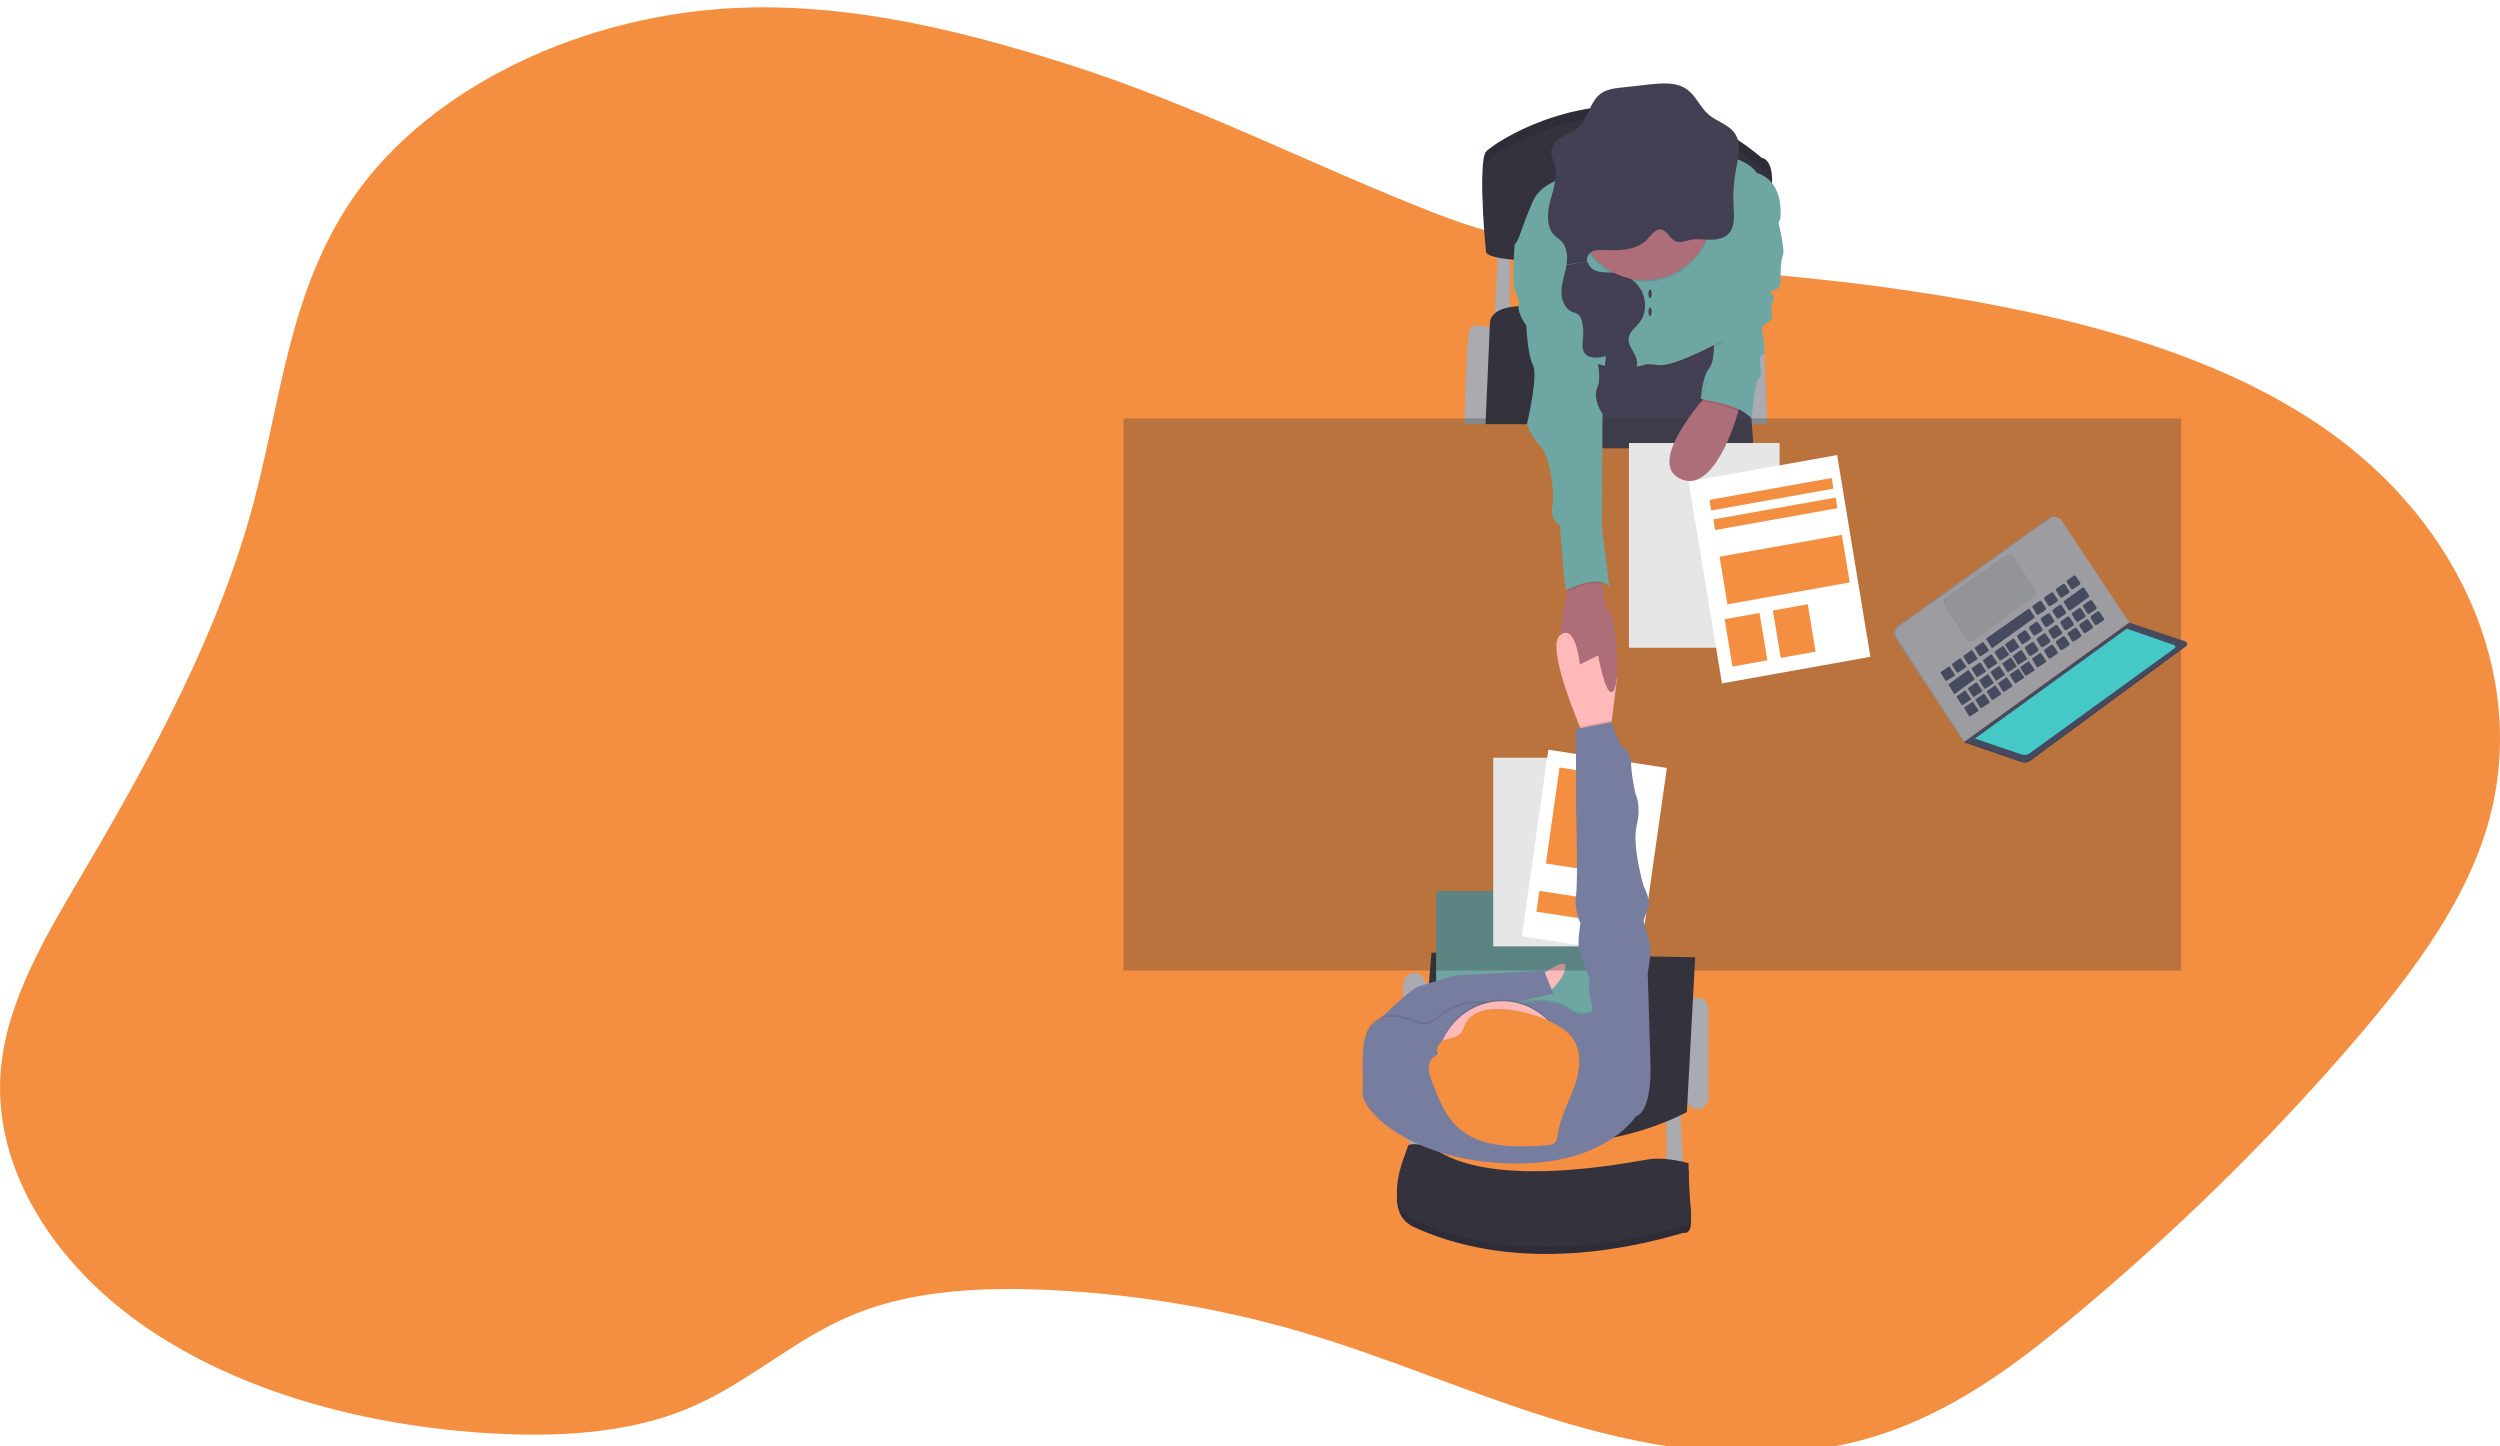 <svg width="1364" height="789" viewBox="0 0 1364 789" fill="none" xmlns="http://www.w3.org/2000/svg">
<g filter="url(#filter0_i)">
<path d="M580.283 30.319C524.838 12.887 466.247 -1.675 406.436 0.156C318.493 2.839 234.073 43.747 192.731 103.814C157.655 154.707 153.327 214.358 138.217 270.837C119.622 340.411 83.942 406.552 45.846 471.217C25.389 505.957 3.799 541.446 0.44 579.525C-4.215 632.394 28.458 685.076 79.702 720.243C130.945 755.409 198.997 773.965 267.3 778.011C303.647 780.164 341.63 778.167 373.913 765.082C408.071 751.238 432.97 726.223 467.266 712.577C499.046 699.929 536.224 698.161 571.904 699.804C618.49 701.949 664.478 709.513 708.511 722.271C758.383 736.749 804.757 757.729 854.453 772.415C904.148 787.102 959.808 795.298 1010.66 783.045C1058.47 771.531 1096.21 743.573 1130.25 715.26C1185.89 669.05 1236.9 619.171 1282.75 566.117C1313.47 530.535 1342.05 492.997 1355.63 451.527C1381.59 372.239 1345.86 282.788 1266.61 228.639C1200.95 183.779 1112.83 164.308 1026.58 152.492C947.919 141.716 856.969 141.051 784.564 112.967C715.518 86.153 652.688 53.098 580.283 30.319Z" fill="#F48E41"/>
</g>
<path d="M909.227 607.63V641.826H918.555L916.749 605.117L909.227 607.63Z" fill="#AAABB0"/>
<path d="M769.107 600.731V634.927H778.444L776.638 598.218L769.107 600.731Z" fill="#AAABB0"/>
<path d="M932.1 550.535C932.1 547.067 929.406 544.256 926.082 544.256C922.758 544.256 920.063 547.067 920.063 550.535V598.849C920.063 602.316 922.758 605.127 926.082 605.127C929.406 605.127 932.1 602.316 932.1 598.849V550.535Z" fill="#AAABB0"/>
<path d="M777.685 537.037C777.685 533.57 774.991 530.759 771.667 530.759C768.343 530.759 765.648 533.57 765.648 537.037V598.839C765.648 602.307 768.343 605.117 771.667 605.117C774.991 605.117 777.685 602.307 777.685 598.839V537.037Z" fill="#AAABB0"/>
<path d="M947.46 179.995C947.46 179.995 959.498 174.658 961.304 179.995C963.11 185.332 964.013 231.453 964.013 231.453H952.571L947.46 179.995Z" fill="#AAABB0"/>
<path d="M815.621 179.995C815.621 179.995 803.575 174.658 801.769 179.995C799.963 185.332 799.06 231.453 799.06 231.453H810.501L815.621 179.995Z" fill="#AAABB0"/>
<path d="M817.418 134.184L815.612 172.465H823.739V133.243L817.418 134.184Z" fill="#AAABB0"/>
<path d="M810.501 231.453L812.912 176.23C812.912 176.23 812.009 163.994 840.598 167.759C869.187 171.524 952.879 179.054 952.879 179.054V231.453H810.501Z" fill="#33323D"/>
<path d="M924.885 522.297L920.37 606.689C920.37 606.689 854.143 644.97 773.775 608.572L780.999 519.784L924.885 522.297Z" fill="#33323D"/>
<path d="M861.972 190.028L863.471 244.621H956.789L951.371 172.465L861.972 190.028Z" fill="#444053"/>
<path d="M871.454 486.21H783.555V602.294H871.454V486.21Z" fill="#6EA6A4"/>
<path d="M839.099 533.592C839.099 533.592 851.741 523.239 853.845 526.373C855.949 529.507 846.332 543.005 842.413 541.433C838.494 539.861 839.099 533.592 839.099 533.592Z" fill="#FFB9B9"/>
<path d="M1189.97 228.309H612.976V529.507H1189.97V228.309Z" fill="#333333" fill-opacity="0.3"/>
<path d="M810.799 131.991C810.799 131.991 806.284 88.063 810.799 82.736C815.314 77.409 891.167 26.883 961.304 86.181C961.304 86.181 967.923 86.501 966.722 102.182C966.014 112.107 966.062 122.074 966.866 131.991C966.866 131.991 815.919 143.286 810.799 131.991Z" fill="#33323D"/>
<path opacity="0.1" d="M810.799 131.991C810.799 131.991 806.284 88.063 810.799 82.736C815.314 77.409 891.167 26.883 961.304 86.181C961.304 86.181 967.923 86.501 966.722 102.182C966.014 112.107 966.062 122.074 966.866 131.991C966.866 131.991 815.919 143.286 810.799 131.991Z" fill="black"/>
<path d="M810.799 137.639C810.799 137.639 806.284 93.711 810.799 88.383C815.314 83.056 891.167 32.53 961.304 91.828C961.304 91.828 967.923 92.148 966.722 107.83C966.014 117.754 966.062 127.722 966.866 137.639C966.866 137.639 815.919 148.934 810.799 137.639Z" fill="#33323D"/>
<path d="M969.431 117.562C969.431 117.562 974.244 136.387 972.745 139.521C971.246 142.656 971.517 151.447 971.517 151.447C971.517 151.447 971.842 157.094 969.431 157.716C967.02 158.337 964.916 158.657 966.866 160.539C968.817 162.422 966.866 165.245 966.866 165.245C966.866 165.245 965.81 169.641 966.866 172.465C967.923 175.289 960.69 176.465 961.304 179.995C961.918 183.524 963.94 193.483 961.304 193.803C958.667 194.123 962.207 206.35 959.832 206.35C957.457 206.35 955.768 228.309 955.768 228.309C955.768 228.309 939.063 213.569 927.928 217.645C927.928 217.645 928.831 205.408 932.444 201.013C936.056 196.617 934.963 185.332 934.963 185.332L952.879 129.168L969.431 117.562Z" fill="#6EA6A4"/>
<path d="M880.033 377.138C876.123 381.647 871.906 357.57 871.906 357.57C871.906 357.57 860.772 373.571 853.547 362.907C848.545 355.518 852.491 334.585 855.354 322.433C856.636 317.031 857.719 313.36 857.719 313.36L873.974 310.536C873.974 310.536 874.028 314.226 874.389 318.706C874.877 324.758 875.933 332.269 878.182 334.067C882.146 337.183 883.952 372.592 880.033 377.138Z" fill="#AE6E79"/>
<path opacity="0.1" d="M871.608 95.283C871.608 95.283 843.307 94.972 836.39 110.653C829.473 126.334 829.166 131.681 826.457 134.184C823.748 136.688 855.949 149.875 855.949 149.875L857.457 203.837C857.457 203.837 863.778 197.163 874.01 200.184C884.241 203.206 897.19 200.184 897.19 200.184C897.19 200.184 896.585 199.046 905.019 200.184C913.453 201.323 940.237 186.583 940.237 186.583C940.237 186.583 940.679 162.977 940.083 157.951C939.487 152.925 959.191 115.99 959.191 115.99C959.191 115.99 974.542 100.62 958.595 95.283C958.595 95.283 952.951 86.416 938.43 86.501C923.91 86.586 871.608 95.283 871.608 95.283Z" fill="black"/>
<path d="M871.608 94.341C871.608 94.341 843.307 94.031 836.39 109.712C829.473 125.393 829.166 130.739 826.457 133.243C823.748 135.747 855.949 148.934 855.949 148.934L857.457 202.895C857.457 202.895 863.778 196.222 874.01 199.243C884.241 202.265 897.19 199.243 897.19 199.243C897.19 199.243 896.585 198.104 905.019 199.243C913.453 200.382 940.236 185.642 940.236 185.642C940.236 185.642 950.766 167.759 950.17 162.742C949.574 157.725 971.237 119.755 971.237 119.755C971.237 119.755 974.551 99.678 958.595 94.341C958.595 94.341 952.951 85.475 938.43 85.56C923.91 85.644 871.608 94.341 871.608 94.341Z" fill="#6EA6A4"/>
<path opacity="0.1" d="M874.461 318.678C868.257 316.664 858.523 321.106 855.426 322.443C856.708 317.04 857.791 313.369 857.791 313.369L874.046 310.545C874.046 310.545 874.073 314.235 874.461 318.678Z" fill="black"/>
<path d="M835.18 133.243H826.457C826.457 133.243 824.651 152.388 826.457 158.036C828.263 163.683 829.166 162.864 828.561 167.043C827.956 171.222 832.778 177.623 832.778 177.623C832.778 177.623 833.374 193.398 836.39 199.271C839.406 205.145 833.076 231.481 833.076 231.481C834.803 236.027 837.357 240.182 840.598 243.717C845.718 249.044 848.427 268.811 846.919 276.341C845.411 283.871 851.136 286.694 851.136 286.694C851.136 286.694 853.547 321.84 854.45 321.84C855.353 321.84 872.809 312.428 878.227 320.579L874.01 288.266L874.317 225.833C874.317 225.833 868.592 217.983 871.608 211.084C874.624 204.185 869.196 187.864 869.196 187.864L861.367 151.475L835.18 133.243Z" fill="#6EA6A4"/>
<path d="M780.999 629.279C780.999 629.279 768.357 626.455 768.059 629.279C767.761 632.103 753.006 660.971 771.373 669.442C789.741 677.913 838.792 696.107 918.564 672.576C918.564 672.576 923.675 674.459 922.474 662.853C921.273 651.248 921.273 638.381 921.273 638.381C921.273 638.381 909.227 634.927 900.197 636.188C891.167 637.449 812.605 654.071 780.999 629.279Z" fill="#33323D"/>
<path opacity="0.1" d="M780.999 629.279C780.999 629.279 768.357 626.455 768.059 629.279C767.761 632.103 753.006 660.971 771.373 669.442C789.741 677.913 838.792 696.107 918.564 672.576C918.564 672.576 923.675 674.459 922.474 662.853C921.273 651.248 921.273 638.381 921.273 638.381C921.273 638.381 909.227 634.927 900.197 636.188C891.167 637.449 812.605 654.071 780.999 629.279Z" fill="black"/>
<path d="M780.999 625.514C780.999 625.514 768.357 622.69 768.059 625.514C767.761 628.338 753.006 657.206 771.373 665.677C789.741 674.148 838.792 692.342 918.564 668.811C918.564 668.811 923.675 670.694 922.474 659.088C921.273 647.483 921.273 634.616 921.273 634.616C921.273 634.616 909.227 631.162 900.197 632.423C891.167 633.684 812.605 650.306 780.999 625.514Z" fill="#33323D"/>
<path d="M854.721 144.519C853.945 149.122 852.184 153.546 851.913 158.205C851.642 162.864 853.367 168.163 857.494 169.989C858.645 170.348 859.761 170.821 860.826 171.401C862.415 172.521 863.065 174.63 863.399 176.606C863.843 179.158 863.949 181.761 863.715 184.343C863.49 186.941 862.957 189.737 864.185 192.005C866.343 196.024 871.969 195.431 876.249 194.302L874.777 206.19C874.66 207.131 874.588 208.194 875.247 208.834C875.558 209.063 875.91 209.224 876.283 209.308C876.655 209.392 877.04 209.398 877.414 209.324C881.134 209.079 884.963 208.543 888.151 206.5C891.338 204.458 893.713 200.655 893.108 196.824C892.404 192.382 887.997 188.852 888.593 184.39C889.054 180.936 892.296 178.743 894.427 176.089C898.283 171.232 898.49 163.852 895.465 158.356C892.44 152.859 886.598 149.451 880.584 148.83C877.251 148.482 873.784 148.905 870.65 147.701C869.56 147.284 868.577 146.61 867.778 145.731C866.979 144.853 866.386 143.794 866.045 142.637" fill="#444053"/>
<path d="M749.701 563.081L752.853 555.928C752.853 555.928 769.865 539.409 773.775 538.251C777.685 537.094 793.642 532.049 796.053 532.049C798.464 532.049 842.413 529.535 842.413 529.535L847.524 542.092L792.368 554.714L773.775 568.832L749.701 563.081Z" fill="#767D9F"/>
<path d="M882.218 370.437L879.337 393.544L878.227 402.439L865.286 404.322C865.286 404.322 863.887 401.197 861.909 396.396C855.904 381.826 844.598 351.781 851.154 346.595C859.868 339.686 861.99 362.596 861.99 362.596L871.924 357.57L882.218 370.437Z" fill="#FFB9B9"/>
<path d="M880.06 413.423H814.709V516.33H880.06V413.423Z" fill="white"/>
<path opacity="0.1" d="M880.06 413.423H814.709V516.33H880.06V413.423Z" fill="black"/>
<path d="M909.432 418.995L844.783 409.033L830.344 510.832L894.992 520.795L909.432 418.995Z" fill="white"/>
<path d="M884.144 423.869L850.869 418.741L843.438 471.136L876.713 476.264L884.144 423.869Z" fill="#F48E41"/>
<path d="M880.185 492.259L839.87 486.046L838.256 497.424L878.571 503.637L880.185 492.259Z" fill="#F48E41"/>
<path opacity="0.1" d="M897.19 153.791C918.051 153.791 934.963 136.163 934.963 114.418C934.963 92.674 918.051 75.046 897.19 75.046C876.329 75.046 859.417 92.674 859.417 114.418C859.417 136.163 876.329 153.791 897.19 153.791Z" fill="black"/>
<path d="M897.19 152.849C918.051 152.849 934.963 135.222 934.963 113.477C934.963 91.732 918.051 74.105 897.19 74.105C876.329 74.105 859.417 91.732 859.417 113.477C859.417 135.222 876.329 152.849 897.19 152.849Z" fill="#AE6E79"/>
<path d="M866.045 142.656C865.788 141.641 865.881 140.566 866.307 139.615C867.743 136.5 871.833 136.227 875.147 136.387C882.94 136.763 891.492 136.81 897.587 131.681C900.116 129.572 902.942 124.273 906.617 125.28C909.886 126.174 911.25 130.796 914.654 131.822C917.119 132.565 919.675 131.379 922.185 130.881C925.797 130.137 929.5 130.758 933.166 130.786C936.832 130.815 940.814 130.09 943.316 127.294C946.693 123.529 946.142 117.647 945.844 112.489C945.474 105.826 945.907 99.141 947.135 92.591C948.363 86.077 950.251 78.792 946.801 73.211C943.514 67.892 936.706 66.434 932.055 62.358C927.703 58.593 925.4 52.56 920.804 49.068C915.015 44.672 907.15 45.303 900.034 46.065L884.593 47.778C880.61 48.221 876.466 48.719 873.188 51.195C867.273 55.656 866.46 64.928 860.862 69.813C858.369 71.978 855.182 73.05 852.337 74.669C849.493 76.288 846.748 78.849 846.422 82.199C846.152 85.023 847.614 87.63 848.328 90.351C850.016 96.845 847.38 103.528 845.691 110.07C844.002 116.611 843.677 124.555 848.581 128.895C849.574 129.779 850.73 130.457 851.696 131.379C855.01 134.533 855.462 139.851 854.694 144.444" fill="#444053"/>
<path d="M900.269 162.657C900.768 162.657 901.172 161.604 901.172 160.304C901.172 159.004 900.768 157.951 900.269 157.951C899.771 157.951 899.366 159.004 899.366 160.304C899.366 161.604 899.771 162.657 900.269 162.657Z" fill="#444053"/>
<path d="M900.269 172.465C900.768 172.465 901.172 171.411 901.172 170.112C901.172 168.812 900.768 167.759 900.269 167.759C899.771 167.759 899.366 168.812 899.366 170.112C899.366 171.411 899.771 172.465 900.269 172.465Z" fill="#444053"/>
<path d="M880.24 377.073C881.207 375.915 881.848 372.941 882.218 369.016L871.454 355.029C871.454 355.029 876.014 382.146 880.24 377.073Z" fill="#AE6E79"/>
<path opacity="0.1" d="M892.377 608.261C892.377 608.261 874.714 636.724 819.531 633.675C767.545 630.851 742.17 604.185 743.38 594.773C744.59 585.361 740.066 562.451 751.2 555.862C757.657 552.05 766.154 554.309 772.15 556.888C774.221 557.765 776.489 558.012 778.69 557.6C780.891 557.189 782.934 556.136 784.584 554.563C790.066 549.414 800.288 543.616 816.425 548.181C818.501 548.759 820.691 548.716 822.746 548.059C829.464 545.922 845.456 542.214 857.06 550.45C858.894 551.767 861.05 552.514 863.276 552.602C865.501 552.691 867.705 552.117 869.63 550.949L869.793 550.845C875.211 547.391 900.495 580.024 900.495 580.024C900.495 580.024 901.705 605.127 892.377 608.261Z" fill="black"/>
<path d="M892.377 609.202C892.377 609.202 874.714 637.666 819.531 634.616C767.545 631.792 742.17 605.127 743.38 595.714C744.59 586.302 740.066 563.392 751.2 556.803C757.657 552.991 766.154 555.25 772.15 557.829C774.221 558.706 776.489 558.953 778.69 558.542C780.891 558.13 782.934 557.077 784.584 555.504C790.066 550.356 800.288 544.558 816.425 549.123C818.501 549.7 820.691 549.658 822.746 549C829.464 546.864 845.456 543.155 857.06 551.391C858.894 552.709 861.05 553.455 863.276 553.544C865.501 553.632 867.705 553.058 869.63 551.89L869.793 551.786C875.211 548.332 900.495 580.965 900.495 580.965C900.495 580.965 901.705 606.068 892.377 609.202Z" fill="#767D9F"/>
<path opacity="0.1" d="M819.531 620.347C839.4 620.347 855.507 603.558 855.507 582.847C855.507 562.137 839.4 545.348 819.531 545.348C799.662 545.348 783.555 562.137 783.555 582.847C783.555 603.558 799.662 620.347 819.531 620.347Z" fill="black"/>
<path d="M819.531 621.288C839.4 621.288 855.507 604.499 855.507 583.789C855.507 563.078 839.4 546.289 819.531 546.289C799.662 546.289 783.555 563.078 783.555 583.789C783.555 604.499 799.662 621.288 819.531 621.288Z" fill="#FFB9B9"/>
<path d="M809.219 551.372C805.444 552.436 801.724 554.469 799.881 557.81C798.771 559.825 798.382 562.244 796.775 563.919C794.499 566.3 790.662 566.347 787.582 567.684C784.503 569.021 782.471 573.727 785.487 575.214C782.345 575.383 780.015 578.405 779.627 581.407C779.239 584.41 780.331 587.403 781.388 590.264C784.837 599.526 788.549 609.193 796.152 615.782C808.541 626.531 827.216 626.032 843.858 624.893C845.218 624.94 846.566 624.615 847.768 623.952C849.574 622.709 849.8 620.328 850.098 618.238C851.353 609.315 855.995 601.211 859.029 592.693C862.063 584.175 863.309 574.169 858.198 566.63C850.676 555.448 821.879 547.795 809.219 551.372Z" fill="#F48E41"/>
<path opacity="0.1" d="M879.337 393.544L878.227 402.439L865.286 404.322C865.286 404.322 863.887 401.197 861.909 396.396L879.13 393.027L879.337 393.544Z" fill="black"/>
<path d="M892.973 590.067L900.504 580.965L898.996 530.768C899.738 527.147 900.242 523.477 900.504 519.784C900.802 514.447 896.738 502.531 896.738 502.531C897.369 500.146 898.225 497.831 899.294 495.622C901.1 491.857 896.747 483.386 896.747 483.386C896.747 483.386 890.264 461.427 892.973 450.443C895.682 439.458 892.314 433.19 892.314 433.19C892.314 433.19 889.668 420.953 889.966 415.937C890.264 410.92 883.943 406.204 883.943 406.204L879.13 393.968L859.868 397.733V440.089C859.868 440.089 861.069 480.562 859.868 488.412C858.667 496.262 862.27 503.783 862.27 503.783C862.27 503.783 860.166 515.388 861.972 519.784C863.778 524.18 867.39 534.844 867.39 534.844C866.72 538.655 866.927 542.578 867.996 546.29C869.802 551.786 867.996 554.921 867.996 554.921L892.973 590.067Z" fill="#767D9F"/>
<g opacity="0.1">
<path opacity="0.1" d="M947.163 89.494C946.144 95.004 945.687 100.61 945.799 106.22C945.876 101.555 946.345 96.907 947.199 92.327C947.993 88.148 949.005 83.649 948.788 79.479C948.455 82.851 947.912 86.196 947.163 89.494Z" fill="black"/>
<path opacity="0.1" d="M851.723 128.349C850.757 127.407 849.601 126.749 848.608 125.854C845.971 123.511 844.86 120.113 844.644 116.442C844.382 121.148 845.303 125.704 848.608 128.678C849.601 129.572 850.757 130.25 851.723 131.172C853.743 133.256 854.914 136.071 854.992 139.032C855.254 135.079 854.486 130.965 851.723 128.349Z" fill="black"/>
<path opacity="0.1" d="M848.843 93.203C849.001 91.215 848.836 89.213 848.355 87.282C847.831 85.268 846.892 83.301 846.549 81.277C846.549 81.493 846.477 81.719 846.45 81.955C846.188 84.778 847.651 87.386 848.355 90.106C848.615 91.119 848.778 92.156 848.843 93.203Z" fill="black"/>
<path opacity="0.1" d="M943.343 124.198C940.841 127.022 936.859 127.718 933.193 127.69C929.527 127.662 925.815 127.04 922.212 127.793C919.702 128.32 917.146 129.497 914.681 128.735C911.277 127.709 909.913 123.087 906.653 122.193C902.942 121.176 900.116 126.476 897.623 128.584C891.528 133.667 882.976 133.62 875.183 133.29C871.869 133.13 867.779 133.403 866.352 136.528C865.917 137.476 865.824 138.555 866.09 139.568L855.055 141.376C855.014 142.322 854.914 143.266 854.757 144.199L866.09 142.317C865.824 141.303 865.917 140.224 866.352 139.277C867.779 136.152 871.869 135.879 875.183 136.039C882.976 136.415 891.528 136.462 897.623 131.332C900.152 129.224 902.978 123.925 906.653 124.941C909.913 125.826 911.277 130.457 914.681 131.483C917.146 132.217 919.702 131.041 922.212 130.542C925.824 129.789 929.527 130.41 933.193 130.438C936.859 130.466 940.841 129.742 943.343 126.946C945.844 124.151 946.205 119.981 946.052 115.915C945.943 119.068 945.32 121.986 943.343 124.198Z" fill="black"/>
</g>
<g opacity="0.1">
<path opacity="0.1" d="M859.751 169.406C858.688 168.822 857.571 168.349 856.419 167.994C854.459 167.066 852.904 165.407 852.057 163.344C852.735 166.591 854.45 169.547 857.322 170.818C858.474 171.173 859.591 171.646 860.654 172.23C861.334 172.73 861.883 173.4 862.252 174.178C861.891 172.333 861.232 170.451 859.751 169.406Z" fill="black"/>
<path opacity="0.1" d="M875.174 192.306C871.011 193.408 865.575 193.982 863.291 190.301C863.362 191.188 863.608 192.05 864.013 192.833C865.964 196.457 870.732 196.335 874.786 195.441L875.174 192.306Z" fill="black"/>
<path opacity="0.1" d="M892.043 194.885C892.621 198.707 890.237 202.519 887.076 204.524C883.916 206.528 880.06 207.084 876.339 207.347C875.748 207.427 875.147 207.356 874.587 207.14C874.418 207.538 874.363 207.979 874.43 208.409C874.497 208.839 874.683 209.239 874.964 209.56C875.246 209.882 875.612 210.111 876.016 210.219C876.421 210.328 876.847 210.311 877.242 210.171C880.963 209.926 884.791 209.39 887.979 207.347C891.167 205.305 893.551 201.502 892.937 197.671C892.763 196.704 892.462 195.767 892.043 194.885Z" fill="black"/>
<path opacity="0.1" d="M896.052 160.812C896.603 163.101 896.646 165.49 896.176 167.798C895.707 170.106 894.738 172.272 893.343 174.131C891.212 176.823 887.97 178.978 887.51 182.433C887.356 184.021 887.671 185.62 888.413 187.016C888.331 186.433 888.331 185.84 888.413 185.256C888.873 181.802 892.115 179.609 894.246 176.955C897.75 172.54 898.237 166.036 896.052 160.812Z" fill="black"/>
</g>
<g opacity="0.1">
<path opacity="0.1" d="M787.592 569.134C790.662 567.806 794.5 567.759 796.785 565.369C798.392 563.693 798.78 561.274 799.891 559.269C801.697 555.919 805.444 553.895 809.219 552.831C821.861 549.254 850.685 556.897 858.198 567.976C860.4 571.328 861.601 575.284 861.648 579.346C861.937 574.657 860.727 569.999 858.207 566.103C850.694 555.024 821.897 547.381 809.228 550.958C805.454 552.022 801.733 554.045 799.9 557.396C798.789 559.401 798.401 561.82 796.794 563.496C794.509 565.877 790.671 565.924 787.601 567.261C785.262 568.268 783.528 571.242 784.161 573.237C784.412 572.335 784.85 571.5 785.442 570.791C786.035 570.083 786.768 569.517 787.592 569.134Z" fill="black"/>
<path opacity="0.1" d="M779.645 582.81C780.024 579.798 782.354 576.786 785.505 576.616C785.174 576.473 784.879 576.253 784.64 575.975C784.4 575.696 784.224 575.366 784.124 575.007C782.925 575.471 781.871 576.268 781.075 577.312C780.279 578.355 779.772 579.605 779.609 580.927C779.523 581.693 779.523 582.467 779.609 583.233C779.645 583.092 779.645 582.951 779.645 582.81Z" fill="black"/>
</g>
<path d="M970.93 241.712H888.756V353.41H970.93V241.712Z" fill="white"/>
<path opacity="0.1" d="M970.93 241.712H888.756V353.41H970.93V241.712Z" fill="black"/>
<path d="M1002.33 248.265L921.341 262.785L939.507 372.866L1020.49 358.346L1002.33 248.265Z" fill="white"/>
<path d="M959.996 334.416L940.969 337.827L945.237 363.689L964.264 360.278L959.996 334.416Z" fill="#F48E41"/>
<path d="M986.325 329.69L967.298 333.102L971.566 358.964L990.593 355.552L986.325 329.69Z" fill="#F48E41"/>
<path d="M1004.93 291.8L938.204 303.743L942.484 329.723L1009.21 317.779L1004.93 291.8Z" fill="#F48E41"/>
<path d="M999.369 260.793L932.643 272.737L933.597 278.533L1000.32 266.589L999.369 260.793Z" fill="#F48E41"/>
<path d="M1001.56 271.455L934.831 283.399L935.786 289.195L1002.51 277.251L1001.56 271.455Z" fill="#F48E41"/>
<path d="M934.963 211.366C934.963 211.366 897.19 250.899 916.153 260.942C935.116 270.985 947.461 227.528 947.461 227.528L950.459 217.645L934.963 211.366Z" fill="#AE6E79"/>
<path opacity="0.1" d="M931.658 207.874L926.989 218.623C926.989 218.623 950.016 221.993 954.829 229.25L951.976 210.284L948.589 202.189L931.658 207.874Z" fill="black"/>
<path d="M932.561 206.933L927.892 217.682C927.892 217.682 950.919 221.052 955.732 228.309L952.879 209.343L949.492 201.248L932.561 206.933Z" fill="#6EA6A4"/>
<path d="M1071.95 404.566L1071.45 404.924L1072.14 405.244L1072.88 405.178L1072.97 404.642L1071.95 404.566Z" fill="#464A5F"/>
<path opacity="0.1" d="M1071.95 404.566L1071.45 404.924L1072.14 405.244L1072.88 405.178L1072.97 404.642L1071.95 404.566Z" fill="black"/>
<path d="M1071.95 404.566L1071.44 404.905L1071.05 404.397L1071.29 403.983L1071.52 403.907L1071.95 404.566Z" fill="#9C9CA1"/>
<path opacity="0.1" d="M1071.95 404.566L1071.44 404.905L1071.05 404.397L1071.29 403.983L1071.52 403.907L1071.95 404.566Z" fill="black"/>
<path d="M1160.83 339.517L1123.86 283.861C1123.54 283.364 1123.12 282.94 1122.63 282.612C1122.15 282.284 1121.61 282.059 1121.04 281.949C1120.47 281.84 1119.88 281.849 1119.32 281.975C1118.75 282.101 1118.22 282.342 1117.74 282.685L1035.33 341.644C1034.37 342.334 1033.71 343.394 1033.49 344.592C1033.28 345.791 1033.53 347.029 1034.19 348.035L1071.06 404.397L1160.83 339.517Z" fill="#9C9CA1"/>
<path opacity="0.1" d="M1160.83 339.517L1123.86 283.861C1123.54 283.364 1123.12 282.94 1122.63 282.612C1122.15 282.284 1121.61 282.059 1121.04 281.949C1120.47 281.84 1119.88 281.849 1119.32 281.975C1118.75 282.101 1118.22 282.342 1117.74 282.685L1035.33 341.644C1034.37 342.334 1033.71 343.394 1033.49 344.592C1033.28 345.791 1033.53 347.029 1034.19 348.035L1071.06 404.397L1160.83 339.517Z" fill="black"/>
<path d="M1161.74 339.649L1124.77 283.993C1124.44 283.496 1124.02 283.071 1123.53 282.743C1123.05 282.415 1122.5 282.19 1121.93 282.08C1121.37 281.971 1120.78 281.98 1120.21 282.106C1119.65 282.232 1119.11 282.474 1118.64 282.816L1036.24 341.814C1035.27 342.504 1034.61 343.563 1034.39 344.761C1034.18 345.958 1034.42 347.196 1035.08 348.205L1071.95 404.595L1161.74 339.649Z" fill="#9C9CA1"/>
<path d="M1192.64 350.652L1161.93 340.373L1072.14 405.253L1103.33 415.89C1104.03 416.126 1104.77 416.189 1105.49 416.075C1106.22 415.961 1106.91 415.672 1107.51 415.231L1192.89 352.393C1193.05 352.3 1193.18 352.157 1193.26 351.986C1193.34 351.814 1193.37 351.62 1193.34 351.431C1193.31 351.242 1193.23 351.066 1193.11 350.927C1192.98 350.788 1192.82 350.692 1192.64 350.652Z" fill="#464A5F"/>
<path opacity="0.1" d="M1192.64 350.652L1161.93 340.373L1072.14 405.253L1103.33 415.89C1104.03 416.126 1104.77 416.189 1105.49 416.075C1106.22 415.961 1106.91 415.672 1107.51 415.231L1192.89 352.393C1193.05 352.3 1193.18 352.157 1193.26 351.986C1193.34 351.814 1193.37 351.62 1193.34 351.431C1193.31 351.242 1193.23 351.066 1193.11 350.927C1192.98 350.788 1192.82 350.692 1192.64 350.652Z" fill="black"/>
<path d="M1192.45 350.002L1161.75 339.715L1071.95 404.595L1103.14 415.212C1103.84 415.453 1104.58 415.519 1105.3 415.406C1106.03 415.294 1106.72 415.004 1107.32 414.562L1192.7 351.725C1192.85 351.629 1192.98 351.487 1193.05 351.318C1193.13 351.149 1193.16 350.96 1193.13 350.775C1193.1 350.59 1193.02 350.418 1192.9 350.281C1192.78 350.143 1192.62 350.046 1192.45 350.002Z" fill="#464A5F"/>
<g opacity="0.1">
<path opacity="0.1" d="M1147.23 337.164L1144.97 333.775C1144.83 333.579 1144.63 333.445 1144.4 333.401C1144.17 333.357 1143.93 333.407 1143.74 333.54L1140.37 335.884C1140.18 336.023 1140.05 336.232 1140.01 336.468C1139.96 336.705 1140 336.95 1140.13 337.154L1142.21 340.496C1142.34 340.696 1142.54 340.836 1142.77 340.887C1143 340.938 1143.23 340.895 1143.43 340.769L1146.98 338.444C1147.17 338.306 1147.31 338.096 1147.36 337.857C1147.4 337.618 1147.36 337.37 1147.23 337.164Z" fill="black"/>
<path opacity="0.1" d="M1141.18 341.531L1138.91 338.152C1138.77 337.956 1138.57 337.821 1138.34 337.778C1138.11 337.734 1137.87 337.784 1137.68 337.917L1134.32 340.279C1134.13 340.417 1134 340.625 1133.95 340.862C1133.9 341.099 1133.95 341.345 1134.07 341.55L1136.15 344.891C1136.28 345.093 1136.48 345.235 1136.71 345.288C1136.94 345.34 1137.17 345.3 1137.37 345.174L1140.93 342.849C1141.03 342.781 1141.12 342.692 1141.19 342.588C1141.25 342.485 1141.3 342.368 1141.32 342.245C1141.35 342.123 1141.35 341.996 1141.32 341.874C1141.3 341.751 1141.25 341.635 1141.18 341.531Z" fill="black"/>
<path opacity="0.1" d="M1134.83 346.115L1132.55 342.736C1132.41 342.539 1132.21 342.405 1131.98 342.361C1131.75 342.318 1131.52 342.367 1131.32 342.501L1127.95 344.863C1127.76 345.002 1127.63 345.213 1127.59 345.452C1127.54 345.691 1127.58 345.938 1127.71 346.143L1129.8 349.485C1129.93 349.685 1130.13 349.825 1130.35 349.876C1130.58 349.927 1130.82 349.884 1131.02 349.758L1134.56 347.433C1134.67 347.365 1134.75 347.277 1134.82 347.174C1134.89 347.071 1134.94 346.954 1134.96 346.831C1134.99 346.709 1134.99 346.582 1134.96 346.459C1134.94 346.336 1134.89 346.219 1134.83 346.115Z" fill="black"/>
<path opacity="0.1" d="M1128.39 350.765L1126.11 347.376C1125.98 347.182 1125.77 347.05 1125.55 347.006C1125.32 346.962 1125.09 347.011 1124.89 347.141L1121.53 349.513C1121.34 349.652 1121.21 349.861 1121.16 350.098C1121.11 350.334 1121.16 350.58 1121.28 350.784L1123.37 354.125C1123.5 354.324 1123.69 354.464 1123.92 354.517C1124.14 354.569 1124.38 354.53 1124.58 354.407L1128.14 352.073C1128.23 352.005 1128.32 351.917 1128.39 351.814C1128.45 351.711 1128.5 351.595 1128.52 351.474C1128.55 351.352 1128.55 351.227 1128.52 351.105C1128.5 350.984 1128.45 350.868 1128.39 350.765Z" fill="black"/>
<path opacity="0.1" d="M1121.96 355.405L1119.68 352.026C1119.55 351.83 1119.34 351.695 1119.11 351.652C1118.89 351.608 1118.65 351.658 1118.45 351.791L1115.1 354.153C1114.91 354.291 1114.77 354.499 1114.73 354.736C1114.68 354.972 1114.72 355.219 1114.84 355.424L1116.93 358.765C1117.06 358.967 1117.26 359.109 1117.48 359.162C1117.71 359.214 1117.95 359.173 1118.15 359.048L1121.71 356.713C1121.81 356.645 1121.89 356.557 1121.96 356.454C1122.02 356.351 1122.07 356.236 1122.09 356.114C1122.12 355.993 1122.12 355.867 1122.09 355.746C1122.07 355.624 1122.02 355.508 1121.96 355.405Z" fill="black"/>
<path opacity="0.1" d="M1115.81 360.469L1112.98 356.271C1112.95 356.224 1112.91 356.184 1112.87 356.153C1112.82 356.122 1112.77 356.101 1112.72 356.09C1112.67 356.08 1112.61 356.081 1112.56 356.092C1112.51 356.104 1112.46 356.126 1112.41 356.158L1108.28 359.067C1108.23 359.097 1108.19 359.137 1108.16 359.183C1108.13 359.23 1108.11 359.282 1108.1 359.337C1108.09 359.393 1108.09 359.45 1108.1 359.505C1108.11 359.56 1108.13 359.613 1108.16 359.66L1110.75 363.81C1110.81 363.906 1110.9 363.973 1111.01 363.998C1111.12 364.022 1111.23 364.002 1111.32 363.942L1115.69 361.118C1115.74 361.087 1115.79 361.045 1115.82 360.994C1115.86 360.942 1115.88 360.884 1115.89 360.822C1115.91 360.76 1115.9 360.697 1115.89 360.636C1115.87 360.575 1115.85 360.518 1115.81 360.469Z" fill="black"/>
<path opacity="0.1" d="M1109.38 365.109L1106.54 360.911C1106.5 360.864 1106.46 360.824 1106.42 360.793C1106.37 360.762 1106.32 360.741 1106.27 360.73C1106.21 360.72 1106.16 360.72 1106.11 360.732C1106.05 360.744 1106 360.766 1105.96 360.798L1101.82 363.707C1101.73 363.772 1101.67 363.87 1101.65 363.981C1101.63 364.091 1101.65 364.206 1101.71 364.3L1104.3 368.451C1104.33 368.5 1104.37 368.543 1104.41 368.576C1104.46 368.61 1104.51 368.634 1104.56 368.646C1104.61 368.659 1104.67 368.659 1104.72 368.648C1104.78 368.637 1104.83 368.615 1104.87 368.583L1109.24 365.759C1109.29 365.732 1109.34 365.692 1109.38 365.642C1109.42 365.592 1109.45 365.533 1109.46 365.471C1109.47 365.408 1109.47 365.343 1109.46 365.281C1109.45 365.218 1109.42 365.159 1109.38 365.109Z" fill="black"/>
<path opacity="0.1" d="M1103.68 369.223L1100.86 365.062C1100.79 364.971 1100.7 364.91 1100.59 364.891C1100.48 364.871 1100.38 364.896 1100.29 364.959L1096.15 367.858C1096.06 367.923 1096 368.022 1095.98 368.134C1095.95 368.247 1095.97 368.363 1096.03 368.46L1098.62 372.611C1098.69 372.705 1098.78 372.77 1098.88 372.795C1098.99 372.819 1099.1 372.801 1099.19 372.743L1103.56 369.919C1103.62 369.889 1103.68 369.845 1103.72 369.79C1103.76 369.735 1103.78 369.671 1103.8 369.603C1103.81 369.534 1103.8 369.464 1103.78 369.398C1103.76 369.332 1103.73 369.272 1103.68 369.223Z" fill="black"/>
<path opacity="0.1" d="M1097.31 373.816L1094.48 369.618C1094.42 369.527 1094.32 369.466 1094.22 369.446C1094.11 369.427 1094 369.451 1093.91 369.514L1089.78 372.413C1089.73 372.445 1089.69 372.485 1089.66 372.533C1089.63 372.58 1089.61 372.633 1089.6 372.689C1089.59 372.745 1089.59 372.803 1089.6 372.859C1089.61 372.915 1089.63 372.968 1089.66 373.016L1092.25 377.167C1092.31 377.26 1092.4 377.326 1092.51 377.35C1092.61 377.375 1092.73 377.356 1092.82 377.298L1097.19 374.475C1097.24 374.443 1097.29 374.399 1097.32 374.347C1097.36 374.295 1097.38 374.236 1097.39 374.173C1097.4 374.111 1097.4 374.047 1097.39 373.985C1097.37 373.923 1097.34 373.866 1097.31 373.816Z" fill="black"/>
<path opacity="0.1" d="M1091.13 378.24L1088.3 374.042C1088.27 373.995 1088.23 373.955 1088.19 373.924C1088.15 373.893 1088.09 373.872 1088.04 373.861C1087.99 373.851 1087.93 373.851 1087.88 373.863C1087.83 373.874 1087.78 373.897 1087.73 373.929L1083.6 376.837C1083.55 376.868 1083.51 376.907 1083.48 376.954C1083.45 377 1083.43 377.053 1083.42 377.108C1083.41 377.163 1083.41 377.22 1083.42 377.276C1083.43 377.331 1083.45 377.383 1083.48 377.43L1086.07 381.581C1086.13 381.677 1086.23 381.744 1086.33 381.768C1086.44 381.793 1086.55 381.773 1086.64 381.713L1091.01 378.889C1091.07 378.858 1091.11 378.816 1091.15 378.764C1091.18 378.713 1091.2 378.655 1091.22 378.593C1091.23 378.531 1091.23 378.467 1091.21 378.406C1091.2 378.345 1091.17 378.289 1091.13 378.24Z" fill="black"/>
<path opacity="0.1" d="M1084.95 382.739L1082.15 378.532C1082.09 378.441 1082 378.379 1081.89 378.36C1081.78 378.34 1081.67 378.365 1081.58 378.428L1077.45 381.327C1077.4 381.358 1077.36 381.399 1077.33 381.446C1077.3 381.494 1077.28 381.547 1077.27 381.603C1077.26 381.659 1077.26 381.716 1077.27 381.772C1077.28 381.829 1077.3 381.882 1077.33 381.929L1079.92 386.08C1079.98 386.174 1080.08 386.24 1080.18 386.264C1080.29 386.289 1080.4 386.27 1080.49 386.212L1084.86 383.388C1084.91 383.355 1084.96 383.31 1084.99 383.258C1085.02 383.206 1085.04 383.147 1085.05 383.085C1085.06 383.024 1085.06 382.961 1085.04 382.901C1085.02 382.841 1084.99 382.786 1084.95 382.739Z" fill="black"/>
<path opacity="0.1" d="M1078.78 387.191L1075.95 382.993C1075.92 382.946 1075.88 382.906 1075.84 382.875C1075.79 382.844 1075.74 382.823 1075.69 382.812C1075.64 382.802 1075.58 382.802 1075.53 382.814C1075.48 382.826 1075.43 382.848 1075.38 382.88L1071.25 385.77C1071.2 385.8 1071.16 385.84 1071.13 385.886C1071.1 385.933 1071.08 385.985 1071.07 386.04C1071.06 386.096 1071.06 386.153 1071.07 386.208C1071.08 386.263 1071.1 386.316 1071.13 386.363L1073.72 390.514C1073.78 390.609 1073.87 390.676 1073.98 390.701C1074.08 390.726 1074.2 390.706 1074.29 390.645L1078.66 387.822C1078.71 387.79 1078.75 387.748 1078.79 387.699C1078.82 387.649 1078.84 387.593 1078.85 387.533C1078.86 387.474 1078.86 387.413 1078.85 387.354C1078.84 387.295 1078.81 387.239 1078.78 387.191Z" fill="black"/>
<path opacity="0.1" d="M1143.17 331.036L1140.89 327.648C1140.76 327.451 1140.55 327.317 1140.33 327.273C1140.1 327.229 1139.86 327.279 1139.67 327.413L1136.33 329.784C1136.14 329.922 1136.01 330.131 1135.96 330.367C1135.92 330.604 1135.96 330.85 1136.08 331.055L1138.17 334.397C1138.3 334.597 1138.5 334.737 1138.72 334.788C1138.95 334.838 1139.19 334.796 1139.39 334.67L1142.94 332.345C1143.14 332.202 1143.27 331.984 1143.32 331.739C1143.36 331.494 1143.31 331.241 1143.17 331.036Z" fill="black"/>
<path opacity="0.1" d="M1134.28 317.642L1132 314.235C1131.86 314.041 1131.66 313.909 1131.44 313.865C1131.21 313.821 1130.97 313.869 1130.78 314L1127.41 316.362C1127.22 316.5 1127.09 316.708 1127.04 316.945C1127 317.181 1127.04 317.428 1127.16 317.633L1129.25 320.974C1129.38 321.176 1129.57 321.318 1129.8 321.371C1130.03 321.423 1130.27 321.382 1130.47 321.257L1134.02 318.932C1134.22 318.794 1134.35 318.582 1134.4 318.341C1134.45 318.1 1134.4 317.849 1134.28 317.642Z" fill="black"/>
<path opacity="0.1" d="M1137.11 335.404L1134.84 332.025C1134.7 331.831 1134.5 331.698 1134.27 331.654C1134.04 331.611 1133.81 331.659 1133.62 331.789L1130.25 334.152C1130.06 334.291 1129.93 334.5 1129.88 334.736C1129.84 334.973 1129.88 335.218 1130 335.423L1132.08 338.764C1132.21 338.966 1132.41 339.108 1132.64 339.16C1132.86 339.213 1133.1 339.172 1133.3 339.046L1136.86 336.721C1136.96 336.653 1137.05 336.564 1137.11 336.461C1137.18 336.357 1137.23 336.241 1137.25 336.118C1137.27 335.995 1137.27 335.869 1137.25 335.746C1137.23 335.624 1137.18 335.507 1137.11 335.404Z" fill="black"/>
<path opacity="0.1" d="M1130.75 339.988L1128.48 336.608C1128.34 336.412 1128.14 336.278 1127.91 336.234C1127.68 336.19 1127.44 336.24 1127.25 336.373L1123.89 338.707C1123.7 338.845 1123.56 339.056 1123.52 339.294C1123.47 339.533 1123.51 339.782 1123.64 339.988L1125.72 343.329C1125.85 343.529 1126.05 343.669 1126.28 343.72C1126.51 343.771 1126.75 343.729 1126.94 343.602L1130.5 341.277C1130.7 341.139 1130.83 340.927 1130.88 340.686C1130.93 340.445 1130.88 340.194 1130.75 339.988Z" fill="black"/>
<path opacity="0.1" d="M1124.32 344.637L1122.05 341.249C1121.91 341.052 1121.71 340.918 1121.48 340.874C1121.25 340.83 1121.02 340.88 1120.82 341.014L1117.45 343.414C1117.26 343.553 1117.13 343.762 1117.09 343.998C1117.04 344.235 1117.09 344.48 1117.21 344.684L1119.29 348.026C1119.43 348.226 1119.62 348.366 1119.85 348.417C1120.08 348.468 1120.32 348.425 1120.51 348.299L1124.06 345.974C1124.17 345.905 1124.25 345.816 1124.32 345.711C1124.39 345.606 1124.44 345.487 1124.46 345.362C1124.49 345.237 1124.49 345.108 1124.46 344.984C1124.44 344.859 1124.39 344.741 1124.32 344.637Z" fill="black"/>
<path opacity="0.1" d="M1128.36 322.226L1126.09 318.847C1125.95 318.653 1125.75 318.521 1125.52 318.477C1125.29 318.433 1125.06 318.481 1124.87 318.612L1121.5 320.974C1121.31 321.112 1121.18 321.321 1121.13 321.557C1121.08 321.794 1121.12 322.04 1121.25 322.245L1123.33 325.587C1123.46 325.788 1123.66 325.93 1123.89 325.983C1124.11 326.035 1124.35 325.995 1124.55 325.869L1128.11 323.544C1128.21 323.476 1128.3 323.387 1128.36 323.283C1128.43 323.18 1128.48 323.063 1128.5 322.94C1128.52 322.818 1128.52 322.691 1128.5 322.569C1128.48 322.446 1128.43 322.33 1128.36 322.226Z" fill="black"/>
<path opacity="0.1" d="M1122 326.82L1119.73 323.431C1119.59 323.234 1119.39 323.1 1119.16 323.056C1118.93 323.013 1118.69 323.063 1118.5 323.196L1115.14 325.53C1114.95 325.668 1114.82 325.876 1114.77 326.113C1114.72 326.349 1114.77 326.596 1114.89 326.801L1116.97 330.142C1117.1 330.342 1117.3 330.482 1117.53 330.533C1117.76 330.584 1118 330.542 1118.19 330.415L1121.75 328.09C1121.94 327.953 1122.07 327.744 1122.12 327.508C1122.17 327.271 1122.13 327.025 1122 326.82Z" fill="black"/>
<path opacity="0.1" d="M1115.57 331.46L1113.29 328.081C1113.16 327.885 1112.95 327.751 1112.73 327.705C1112.5 327.66 1112.27 327.707 1112.07 327.836L1108.7 330.236C1108.51 330.375 1108.38 330.584 1108.34 330.821C1108.29 331.057 1108.34 331.303 1108.46 331.507L1110.54 334.848C1110.67 335.05 1110.87 335.192 1111.1 335.245C1111.33 335.297 1111.56 335.256 1111.76 335.131L1115.31 332.796C1115.42 332.728 1115.5 332.639 1115.57 332.533C1115.64 332.428 1115.69 332.31 1115.71 332.185C1115.74 332.06 1115.74 331.931 1115.71 331.806C1115.69 331.682 1115.64 331.564 1115.57 331.46Z" fill="black"/>
<path opacity="0.1" d="M1117.89 349.278L1115.61 345.899C1115.48 345.703 1115.27 345.569 1115.05 345.523C1114.82 345.478 1114.59 345.524 1114.39 345.654L1111.05 348.026C1110.86 348.165 1110.73 348.374 1110.69 348.61C1110.64 348.847 1110.68 349.092 1110.81 349.296L1112.86 352.638C1112.99 352.837 1113.18 352.977 1113.41 353.03C1113.63 353.082 1113.87 353.043 1114.07 352.92L1117.62 350.586C1117.72 350.518 1117.81 350.431 1117.88 350.328C1117.94 350.226 1117.99 350.11 1118.02 349.989C1118.04 349.867 1118.04 349.742 1118.02 349.62C1118 349.498 1117.95 349.381 1117.89 349.278Z" fill="black"/>
<path opacity="0.1" d="M1111.46 353.918L1109.18 350.539C1109.04 350.342 1108.84 350.208 1108.61 350.164C1108.38 350.121 1108.15 350.17 1107.95 350.304L1104.59 352.666C1104.4 352.804 1104.27 353.012 1104.22 353.249C1104.18 353.485 1104.22 353.732 1104.34 353.937L1106.43 357.278C1106.56 357.48 1106.75 357.622 1106.98 357.674C1107.21 357.727 1107.45 357.686 1107.65 357.561L1111.2 355.236C1111.3 355.167 1111.39 355.079 1111.46 354.975C1111.53 354.871 1111.57 354.755 1111.6 354.632C1111.62 354.509 1111.62 354.383 1111.6 354.26C1111.57 354.138 1111.52 354.021 1111.46 353.918Z" fill="black"/>
<path opacity="0.1" d="M1105.31 358.982L1102.48 354.784C1102.45 354.737 1102.41 354.697 1102.37 354.666C1102.32 354.635 1102.27 354.614 1102.22 354.603C1102.17 354.593 1102.11 354.593 1102.06 354.605C1102.01 354.617 1101.96 354.639 1101.91 354.671L1097.78 357.579C1097.73 357.61 1097.69 357.65 1097.66 357.696C1097.63 357.743 1097.61 357.795 1097.6 357.85C1097.59 357.905 1097.59 357.962 1097.6 358.018C1097.61 358.073 1097.63 358.126 1097.66 358.172L1100.25 362.323C1100.28 362.371 1100.32 362.413 1100.36 362.446C1100.4 362.479 1100.46 362.502 1100.51 362.514C1100.56 362.527 1100.62 362.528 1100.67 362.518C1100.72 362.507 1100.77 362.486 1100.82 362.455L1105.19 359.631C1105.24 359.6 1105.29 359.558 1105.32 359.506C1105.36 359.455 1105.38 359.397 1105.39 359.335C1105.4 359.273 1105.4 359.21 1105.39 359.149C1105.37 359.088 1105.35 359.031 1105.31 358.982Z" fill="black"/>
<path opacity="0.1" d="M1099.61 363.095L1096.78 358.888C1096.72 358.797 1096.62 358.735 1096.52 358.716C1096.41 358.697 1096.3 358.721 1096.21 358.784L1092.09 361.683C1092 361.748 1091.93 361.847 1091.91 361.96C1091.89 362.072 1091.91 362.189 1091.97 362.286L1094.56 366.437C1094.62 366.53 1094.71 366.596 1094.82 366.62C1094.93 366.645 1095.04 366.626 1095.13 366.568L1099.5 363.745C1099.55 363.715 1099.6 363.673 1099.64 363.622C1099.67 363.57 1099.7 363.511 1099.71 363.448C1099.72 363.385 1099.72 363.32 1099.7 363.259C1099.68 363.198 1099.65 363.142 1099.61 363.095Z" fill="black"/>
<path opacity="0.1" d="M1093.23 367.688L1090.41 363.49C1090.34 363.4 1090.25 363.338 1090.14 363.319C1090.04 363.299 1089.93 363.324 1089.84 363.387L1085.7 366.286C1085.66 366.316 1085.62 366.356 1085.59 366.403C1085.56 366.449 1085.54 366.501 1085.52 366.557C1085.51 366.612 1085.51 366.669 1085.52 366.724C1085.53 366.78 1085.56 366.832 1085.59 366.879L1088.18 371.039C1088.24 371.133 1088.33 371.198 1088.44 371.223C1088.54 371.247 1088.65 371.229 1088.75 371.171L1093.12 368.347C1093.17 368.315 1093.21 368.272 1093.25 368.22C1093.28 368.168 1093.31 368.108 1093.32 368.046C1093.33 367.983 1093.33 367.919 1093.31 367.857C1093.3 367.796 1093.27 367.738 1093.23 367.688Z" fill="black"/>
<path opacity="0.1" d="M1087.06 372.15L1084.23 367.952C1084.2 367.905 1084.16 367.865 1084.12 367.834C1084.07 367.803 1084.02 367.782 1083.97 367.771C1083.92 367.761 1083.86 367.761 1083.81 367.773C1083.76 367.785 1083.71 367.807 1083.66 367.839L1079.53 370.71C1079.48 370.74 1079.44 370.78 1079.41 370.826C1079.38 370.873 1079.36 370.925 1079.35 370.981C1079.34 371.036 1079.34 371.093 1079.35 371.148C1079.36 371.203 1079.38 371.256 1079.41 371.303L1082 375.454C1082.06 375.549 1082.15 375.616 1082.26 375.641C1082.37 375.666 1082.48 375.646 1082.57 375.585L1086.94 372.762C1086.99 372.73 1087.03 372.689 1087.06 372.641C1087.09 372.593 1087.11 372.539 1087.12 372.482C1087.13 372.425 1087.13 372.366 1087.12 372.309C1087.11 372.252 1087.09 372.198 1087.06 372.15Z" fill="black"/>
<path opacity="0.1" d="M1126.52 333.615L1124.24 330.236C1124.11 330.042 1123.91 329.91 1123.68 329.866C1123.45 329.822 1123.22 329.871 1123.02 330.001L1119.66 332.373C1119.47 332.512 1119.34 332.721 1119.29 332.958C1119.25 333.194 1119.29 333.44 1119.41 333.644L1121.5 336.985C1121.63 337.183 1121.83 337.321 1122.05 337.372C1122.28 337.422 1122.51 337.382 1122.71 337.258L1126.27 334.933C1126.37 334.865 1126.45 334.776 1126.52 334.672C1126.59 334.569 1126.63 334.452 1126.66 334.33C1126.68 334.207 1126.68 334.08 1126.66 333.958C1126.63 333.835 1126.59 333.719 1126.52 333.615Z" fill="black"/>
<path opacity="0.1" d="M1120.08 338.265L1117.8 334.877C1117.67 334.68 1117.46 334.546 1117.24 334.502C1117.01 334.458 1116.77 334.508 1116.58 334.641L1113.22 337.013C1113.03 337.151 1112.89 337.359 1112.85 337.596C1112.8 337.832 1112.84 338.079 1112.96 338.284L1115.05 341.625C1115.18 341.827 1115.38 341.969 1115.61 342.022C1115.83 342.074 1116.07 342.033 1116.27 341.908L1119.83 339.573C1119.93 339.505 1120.01 339.417 1120.08 339.314C1120.15 339.211 1120.19 339.096 1120.21 338.974C1120.24 338.852 1120.24 338.727 1120.22 338.606C1120.19 338.484 1120.15 338.368 1120.08 338.265Z" fill="black"/>
<path opacity="0.1" d="M1113.66 342.905L1111.38 339.526C1111.25 339.33 1111.04 339.196 1110.82 339.152C1110.59 339.108 1110.35 339.158 1110.16 339.291L1106.79 341.654C1106.6 341.792 1106.47 342.002 1106.42 342.238C1106.38 342.475 1106.42 342.72 1106.54 342.924L1108.63 346.266C1108.76 346.467 1108.96 346.609 1109.19 346.662C1109.41 346.714 1109.65 346.674 1109.85 346.548L1113.4 344.214C1113.5 344.146 1113.58 344.058 1113.65 343.956C1113.72 343.853 1113.77 343.738 1113.79 343.616C1113.81 343.495 1113.82 343.369 1113.79 343.247C1113.77 343.125 1113.73 343.009 1113.66 342.905Z" fill="black"/>
<path opacity="0.1" d="M1107.22 347.546L1104.95 344.167C1104.81 343.973 1104.61 343.84 1104.38 343.796C1104.15 343.753 1103.92 343.801 1103.73 343.931L1100.36 346.294C1100.17 346.433 1100.04 346.642 1099.99 346.879C1099.95 347.115 1099.99 347.361 1100.11 347.565L1102.2 350.944C1102.33 351.143 1102.53 351.283 1102.75 351.336C1102.98 351.388 1103.21 351.349 1103.41 351.226L1106.97 348.901C1107.07 348.833 1107.17 348.742 1107.24 348.636C1107.31 348.529 1107.36 348.408 1107.38 348.281C1107.4 348.154 1107.4 348.023 1107.37 347.896C1107.35 347.77 1107.3 347.65 1107.22 347.546Z" fill="black"/>
<path opacity="0.1" d="M1101.12 352.61L1098.29 348.412C1098.26 348.365 1098.22 348.325 1098.18 348.294C1098.13 348.263 1098.08 348.242 1098.03 348.231C1097.98 348.221 1097.92 348.221 1097.87 348.233C1097.82 348.244 1097.77 348.267 1097.72 348.299L1093.59 351.207C1093.5 351.27 1093.43 351.368 1093.41 351.479C1093.39 351.59 1093.41 351.705 1093.47 351.8L1096.06 355.96C1096.09 356.008 1096.13 356.049 1096.17 356.081C1096.22 356.113 1096.27 356.135 1096.32 356.146C1096.37 356.158 1096.43 356.158 1096.48 356.147C1096.53 356.136 1096.58 356.114 1096.63 356.083L1101 353.259C1101.05 353.228 1101.1 353.185 1101.13 353.134C1101.17 353.083 1101.19 353.025 1101.2 352.963C1101.21 352.901 1101.21 352.837 1101.2 352.776C1101.18 352.715 1101.16 352.658 1101.12 352.61Z" fill="black"/>
<path opacity="0.1" d="M1095.38 356.723L1092.56 352.516C1092.49 352.424 1092.4 352.362 1092.29 352.343C1092.18 352.324 1092.07 352.348 1091.98 352.412L1087.85 355.311C1087.76 355.376 1087.7 355.475 1087.68 355.587C1087.65 355.7 1087.68 355.817 1087.73 355.913L1090.33 360.064C1090.39 360.16 1090.48 360.227 1090.58 360.252C1090.69 360.276 1090.8 360.256 1090.9 360.196L1095.27 357.372C1095.32 357.341 1095.36 357.299 1095.4 357.247C1095.43 357.196 1095.46 357.138 1095.47 357.076C1095.48 357.014 1095.48 356.951 1095.46 356.89C1095.45 356.829 1095.42 356.772 1095.38 356.723Z" fill="black"/>
<path opacity="0.1" d="M1089.01 361.297L1086.18 357.09C1086.12 356.999 1086.02 356.937 1085.91 356.917C1085.8 356.898 1085.69 356.923 1085.6 356.986L1081.47 359.885C1081.38 359.952 1081.32 360.051 1081.3 360.163C1081.27 360.274 1081.29 360.391 1081.35 360.488L1083.95 364.639C1084.01 364.734 1084.1 364.801 1084.21 364.826C1084.32 364.851 1084.43 364.831 1084.52 364.771L1088.88 361.947C1088.94 361.918 1088.98 361.876 1089.02 361.826C1089.06 361.775 1089.08 361.716 1089.09 361.654C1089.11 361.591 1089.11 361.527 1089.09 361.465C1089.08 361.404 1089.05 361.346 1089.01 361.297Z" fill="black"/>
<path opacity="0.1" d="M1082.83 365.778L1080 361.58C1079.97 361.533 1079.93 361.492 1079.89 361.461C1079.84 361.43 1079.79 361.409 1079.74 361.398C1079.68 361.388 1079.63 361.388 1079.58 361.4C1079.52 361.412 1079.47 361.435 1079.43 361.467L1075.29 364.375C1075.2 364.44 1075.14 364.538 1075.12 364.649C1075.1 364.759 1075.12 364.874 1075.18 364.968L1077.77 369.119C1077.8 369.168 1077.84 369.211 1077.88 369.245C1077.93 369.278 1077.98 369.302 1078.03 369.314C1078.08 369.327 1078.14 369.328 1078.19 369.317C1078.25 369.306 1078.3 369.283 1078.34 369.251L1082.7 366.427C1082.76 366.398 1082.81 366.357 1082.84 366.306C1082.88 366.255 1082.91 366.197 1082.92 366.134C1082.93 366.072 1082.93 366.007 1082.91 365.946C1082.9 365.884 1082.87 365.826 1082.83 365.778Z" fill="black"/>
<path opacity="0.1" d="M1080.88 376.602L1078.05 372.404C1077.99 372.313 1077.9 372.252 1077.79 372.232C1077.68 372.213 1077.57 372.237 1077.49 372.3L1073.35 375.199C1073.3 375.23 1073.26 375.27 1073.23 375.316C1073.2 375.363 1073.18 375.415 1073.17 375.47C1073.16 375.525 1073.16 375.582 1073.17 375.638C1073.18 375.693 1073.2 375.746 1073.23 375.792L1075.82 379.953C1075.88 380.046 1075.98 380.112 1076.08 380.137C1076.19 380.161 1076.3 380.142 1076.39 380.085L1080.76 377.261C1080.82 377.229 1080.86 377.185 1080.9 377.133C1080.93 377.081 1080.96 377.022 1080.97 376.959C1080.98 376.897 1080.98 376.833 1080.96 376.771C1080.95 376.709 1080.92 376.652 1080.88 376.602Z" fill="black"/>
<path opacity="0.1" d="M1074.7 381.063L1071.88 376.866C1071.85 376.819 1071.81 376.779 1071.76 376.748C1071.72 376.717 1071.67 376.695 1071.62 376.685C1071.56 376.674 1071.51 376.675 1071.46 376.687C1071.4 376.698 1071.35 376.721 1071.31 376.753L1067.17 379.661C1067.13 379.692 1067.09 379.731 1067.06 379.778C1067.03 379.824 1067.01 379.877 1066.99 379.932C1066.98 379.987 1066.98 380.044 1066.99 380.099C1067 380.155 1067.03 380.207 1067.06 380.254L1069.65 384.405C1069.71 384.5 1069.8 384.568 1069.91 384.592C1070.01 384.617 1070.12 384.597 1070.22 384.537L1074.59 381.713C1074.64 381.682 1074.68 381.639 1074.72 381.588C1074.75 381.537 1074.78 381.478 1074.79 381.417C1074.8 381.355 1074.8 381.291 1074.78 381.23C1074.77 381.169 1074.74 381.112 1074.7 381.063Z" fill="black"/>
<path opacity="0.1" d="M1084.4 354.389L1081.69 350.435C1081.61 350.312 1081.48 350.229 1081.34 350.203C1081.19 350.176 1081.05 350.209 1080.93 350.294L1077.02 353.033C1076.96 353.075 1076.91 353.129 1076.87 353.192C1076.83 353.255 1076.8 353.325 1076.79 353.4C1076.77 353.474 1076.77 353.551 1076.79 353.625C1076.8 353.7 1076.83 353.77 1076.87 353.833L1079.31 357.739C1079.35 357.804 1079.4 357.86 1079.46 357.904C1079.51 357.948 1079.58 357.979 1079.65 357.996C1079.72 358.013 1079.8 358.014 1079.87 358.001C1079.94 357.988 1080.01 357.96 1080.07 357.918L1084.19 355.217C1084.26 355.179 1084.32 355.127 1084.37 355.064C1084.42 355 1084.45 354.928 1084.47 354.85C1084.49 354.772 1084.5 354.691 1084.48 354.612C1084.47 354.532 1084.44 354.456 1084.4 354.389Z" fill="black"/>
<path opacity="0.1" d="M1078.23 358.85L1075.56 354.897C1075.52 354.834 1075.47 354.781 1075.41 354.739C1075.35 354.698 1075.28 354.669 1075.21 354.655C1075.14 354.641 1075.06 354.642 1074.99 354.658C1074.92 354.673 1074.85 354.703 1074.79 354.746L1070.89 357.532C1070.83 357.573 1070.78 357.626 1070.74 357.688C1070.7 357.75 1070.67 357.82 1070.66 357.894C1070.64 357.968 1070.64 358.044 1070.66 358.117C1070.67 358.191 1070.7 358.261 1070.74 358.323L1073.18 362.239C1073.26 362.365 1073.38 362.454 1073.52 362.488C1073.66 362.521 1073.81 362.496 1073.94 362.417L1078.06 359.716C1078.13 359.674 1078.19 359.618 1078.24 359.55C1078.29 359.482 1078.32 359.404 1078.33 359.322C1078.35 359.24 1078.35 359.155 1078.33 359.074C1078.31 358.992 1078.28 358.916 1078.23 358.85Z" fill="black"/>
<path opacity="0.1" d="M1072.05 363.312L1069.39 359.349C1069.3 359.226 1069.17 359.143 1069.03 359.116C1068.89 359.09 1068.74 359.123 1068.62 359.208L1064.72 361.947C1064.66 361.989 1064.6 362.042 1064.56 362.105C1064.52 362.168 1064.49 362.239 1064.48 362.313C1064.47 362.388 1064.47 362.464 1064.48 362.539C1064.49 362.613 1064.52 362.684 1064.56 362.747L1067 366.653C1067.04 366.718 1067.09 366.774 1067.15 366.818C1067.21 366.862 1067.27 366.893 1067.34 366.91C1067.42 366.926 1067.49 366.928 1067.56 366.915C1067.63 366.901 1067.7 366.873 1067.76 366.832L1071.89 364.13C1071.95 364.089 1072.01 364.035 1072.05 363.971C1072.09 363.907 1072.12 363.834 1072.14 363.758C1072.15 363.681 1072.15 363.602 1072.14 363.525C1072.12 363.448 1072.09 363.376 1072.05 363.312Z" fill="black"/>
<path opacity="0.1" d="M1065.95 367.886L1063.13 363.679C1063.06 363.588 1062.97 363.526 1062.86 363.507C1062.76 363.488 1062.65 363.512 1062.56 363.575L1058.42 366.474C1058.33 366.539 1058.27 366.638 1058.25 366.751C1058.23 366.863 1058.25 366.98 1058.31 367.077L1060.9 371.227C1060.96 371.321 1061.05 371.387 1061.16 371.411C1061.26 371.436 1061.37 371.417 1061.47 371.359L1065.84 368.535C1065.89 368.507 1065.94 368.466 1065.98 368.415C1066.01 368.363 1066.04 368.304 1066.05 368.241C1066.06 368.178 1066.06 368.113 1066.04 368.052C1066.03 367.99 1066 367.933 1065.95 367.886Z" fill="black"/>
<path opacity="0.1" d="M1139.04 324.448L1136.6 320.824C1136.46 320.629 1136.25 320.496 1136.03 320.454C1135.8 320.412 1135.56 320.464 1135.37 320.598L1125.81 327.573C1125.63 327.713 1125.5 327.921 1125.46 328.155C1125.41 328.389 1125.46 328.632 1125.58 328.834L1127.88 332.542C1127.95 332.645 1128.03 332.733 1128.13 332.801C1128.23 332.87 1128.34 332.917 1128.46 332.941C1128.58 332.964 1128.7 332.964 1128.81 332.939C1128.93 332.914 1129.04 332.866 1129.14 332.796L1138.84 325.728C1139.02 325.583 1139.15 325.369 1139.19 325.131C1139.22 324.893 1139.17 324.648 1139.04 324.448Z" fill="black"/>
<path opacity="0.1" d="M1076.64 370.098L1073.64 365.684C1073.61 365.636 1073.57 365.596 1073.52 365.565C1073.48 365.534 1073.42 365.513 1073.37 365.503C1073.32 365.494 1073.26 365.495 1073.21 365.509C1073.15 365.522 1073.1 365.546 1073.06 365.58L1062.75 373.11C1062.66 373.173 1062.6 373.269 1062.58 373.379C1062.56 373.488 1062.58 373.601 1062.64 373.694L1065.46 378.24C1065.49 378.289 1065.53 378.331 1065.57 378.364C1065.62 378.397 1065.67 378.42 1065.73 378.431C1065.78 378.442 1065.84 378.442 1065.89 378.43C1065.95 378.419 1066 378.395 1066.04 378.362L1076.53 370.71C1076.62 370.643 1076.68 370.542 1076.7 370.427C1076.72 370.313 1076.7 370.194 1076.64 370.098Z" fill="black"/>
<path opacity="0.1" d="M1109.44 336.336L1106.68 332.119C1106.62 332.026 1106.52 331.963 1106.42 331.942C1106.31 331.921 1106.2 331.944 1106.11 332.006L1083.21 348.12C1083.12 348.183 1083.06 348.281 1083.04 348.391C1083.01 348.502 1083.03 348.618 1083.09 348.713L1085.92 353.231C1085.95 353.28 1085.99 353.322 1086.03 353.355C1086.08 353.388 1086.13 353.411 1086.19 353.422C1086.24 353.434 1086.3 353.433 1086.35 353.422C1086.41 353.41 1086.46 353.386 1086.51 353.353L1109.33 336.938C1109.38 336.906 1109.42 336.865 1109.45 336.817C1109.48 336.769 1109.5 336.716 1109.51 336.66C1109.52 336.604 1109.52 336.547 1109.51 336.491C1109.5 336.435 1109.47 336.383 1109.44 336.336Z" fill="black"/>
</g>
<path d="M1147.84 337.277L1145.56 333.888C1145.43 333.692 1145.22 333.558 1144.99 333.514C1144.77 333.47 1144.53 333.52 1144.34 333.653L1140.98 336.025C1140.79 336.162 1140.65 336.371 1140.61 336.608C1140.56 336.844 1140.6 337.09 1140.72 337.296L1142.81 340.637C1142.94 340.839 1143.14 340.981 1143.36 341.033C1143.59 341.086 1143.83 341.045 1144.03 340.919L1147.59 338.585C1147.69 338.517 1147.77 338.429 1147.84 338.326C1147.9 338.223 1147.95 338.107 1147.97 337.986C1148 337.864 1148 337.739 1147.97 337.617C1147.95 337.496 1147.9 337.38 1147.84 337.277Z" fill="#464A5F"/>
<path d="M1141.75 341.644L1139.48 338.265C1139.34 338.071 1139.14 337.939 1138.91 337.895C1138.69 337.851 1138.45 337.899 1138.26 338.03L1134.89 340.392C1134.7 340.53 1134.57 340.738 1134.52 340.975C1134.47 341.211 1134.51 341.458 1134.64 341.663L1136.72 345.004C1136.85 345.206 1137.05 345.348 1137.28 345.401C1137.51 345.453 1137.74 345.412 1137.94 345.287L1141.5 342.962C1141.6 342.893 1141.69 342.805 1141.75 342.701C1141.82 342.598 1141.87 342.481 1141.89 342.358C1141.91 342.236 1141.91 342.109 1141.89 341.987C1141.87 341.864 1141.82 341.748 1141.75 341.644Z" fill="#464A5F"/>
<path d="M1135.43 346.237L1133.16 342.858C1133.02 342.662 1132.82 342.528 1132.59 342.484C1132.36 342.44 1132.12 342.49 1131.93 342.623L1128.57 344.995C1128.38 345.132 1128.25 345.341 1128.2 345.578C1128.15 345.814 1128.19 346.06 1128.32 346.266L1130.4 349.607C1130.53 349.807 1130.73 349.947 1130.96 349.998C1131.19 350.049 1131.42 350.007 1131.62 349.88L1135.18 347.555C1135.28 347.487 1135.37 347.398 1135.43 347.294C1135.5 347.191 1135.55 347.074 1135.57 346.952C1135.59 346.829 1135.59 346.703 1135.57 346.58C1135.55 346.457 1135.5 346.341 1135.43 346.237Z" fill="#464A5F"/>
<path d="M1128.98 350.878L1126.71 347.489C1126.57 347.295 1126.37 347.163 1126.14 347.119C1125.92 347.075 1125.68 347.124 1125.49 347.254L1122.12 349.626C1122.02 349.696 1121.94 349.785 1121.87 349.89C1121.81 349.994 1121.76 350.111 1121.74 350.234C1121.72 350.356 1121.72 350.482 1121.74 350.604C1121.77 350.726 1121.82 350.841 1121.89 350.944L1123.97 354.285C1124.1 354.487 1124.3 354.629 1124.53 354.681C1124.75 354.734 1124.99 354.693 1125.19 354.567L1128.74 352.233C1128.85 352.164 1128.94 352.073 1129.01 351.966C1129.07 351.859 1129.12 351.738 1129.15 351.611C1129.17 351.484 1129.17 351.353 1129.14 351.227C1129.11 351.101 1129.06 350.982 1128.98 350.878Z" fill="#464A5F"/>
<path d="M1122.55 355.518L1120.28 352.139C1120.14 351.945 1119.94 351.813 1119.71 351.769C1119.49 351.725 1119.25 351.773 1119.06 351.904L1115.69 354.266C1115.5 354.405 1115.37 354.614 1115.33 354.851C1115.28 355.087 1115.32 355.333 1115.45 355.537L1117.52 358.878C1117.65 359.08 1117.85 359.222 1118.08 359.275C1118.31 359.327 1118.54 359.286 1118.74 359.161L1122.3 356.826C1122.4 356.758 1122.49 356.67 1122.55 356.567C1122.62 356.464 1122.67 356.349 1122.69 356.227C1122.71 356.105 1122.71 355.98 1122.69 355.859C1122.67 355.737 1122.62 355.621 1122.55 355.518Z" fill="#464A5F"/>
<path d="M1116.4 360.582L1113.58 356.384C1113.55 356.337 1113.51 356.297 1113.46 356.266C1113.42 356.235 1113.37 356.214 1113.32 356.203C1113.26 356.193 1113.21 356.193 1113.16 356.205C1113.1 356.217 1113.05 356.239 1113.01 356.271L1108.87 359.18C1108.83 359.21 1108.79 359.25 1108.76 359.296C1108.73 359.343 1108.71 359.395 1108.7 359.45C1108.68 359.506 1108.68 359.562 1108.69 359.618C1108.71 359.673 1108.73 359.726 1108.76 359.773L1111.35 363.923C1111.41 364.019 1111.5 364.086 1111.61 364.111C1111.71 364.135 1111.82 364.115 1111.92 364.055L1116.29 361.231C1116.34 361.2 1116.39 361.158 1116.42 361.107C1116.46 361.055 1116.48 360.997 1116.49 360.935C1116.5 360.873 1116.5 360.81 1116.49 360.749C1116.47 360.688 1116.44 360.631 1116.4 360.582Z" fill="#464A5F"/>
<path d="M1109.98 365.222L1107.15 361.024C1107.12 360.977 1107.08 360.937 1107.03 360.906C1106.99 360.875 1106.94 360.853 1106.88 360.843C1106.83 360.832 1106.77 360.833 1106.72 360.845C1106.67 360.857 1106.62 360.879 1106.57 360.911L1102.44 363.82C1102.4 363.85 1102.36 363.89 1102.33 363.937C1102.3 363.983 1102.28 364.035 1102.27 364.091C1102.26 364.146 1102.26 364.203 1102.27 364.258C1102.28 364.313 1102.3 364.366 1102.33 364.413L1104.92 368.573C1104.95 368.621 1104.99 368.661 1105.03 368.693C1105.08 368.725 1105.13 368.748 1105.18 368.759C1105.23 368.77 1105.29 368.771 1105.34 368.76C1105.39 368.749 1105.44 368.727 1105.49 368.696L1109.86 365.872C1109.91 365.84 1109.95 365.797 1109.99 365.745C1110.02 365.694 1110.05 365.636 1110.06 365.575C1110.07 365.513 1110.07 365.45 1110.05 365.389C1110.04 365.329 1110.01 365.272 1109.98 365.222Z" fill="#464A5F"/>
<path d="M1104.28 369.336L1101.45 365.128C1101.39 365.037 1101.29 364.976 1101.19 364.956C1101.08 364.937 1100.97 364.962 1100.88 365.025L1096.75 367.886C1096.66 367.951 1096.59 368.05 1096.57 368.163C1096.55 368.275 1096.57 368.392 1096.63 368.488L1099.22 372.639C1099.28 372.733 1099.37 372.799 1099.48 372.823C1099.59 372.848 1099.7 372.829 1099.79 372.771L1104.16 369.947C1104.21 369.916 1104.25 369.875 1104.28 369.827C1104.31 369.779 1104.33 369.725 1104.34 369.668C1104.35 369.61 1104.35 369.552 1104.34 369.494C1104.33 369.437 1104.31 369.383 1104.28 369.336Z" fill="#464A5F"/>
<path d="M1097.9 373.938L1095.08 369.769C1095.01 369.678 1094.92 369.616 1094.81 369.597C1094.71 369.578 1094.6 369.602 1094.51 369.665L1090.37 372.564C1090.33 372.595 1090.29 372.636 1090.26 372.683C1090.22 372.731 1090.2 372.784 1090.19 372.84C1090.18 372.896 1090.18 372.953 1090.19 373.01C1090.2 373.066 1090.22 373.119 1090.25 373.166L1092.85 377.317C1092.91 377.411 1093 377.477 1093.1 377.501C1093.21 377.526 1093.32 377.507 1093.41 377.449L1097.78 374.625C1097.84 374.595 1097.89 374.551 1097.93 374.497C1097.97 374.443 1098 374.38 1098.01 374.313C1098.02 374.246 1098.02 374.177 1098 374.112C1097.98 374.047 1097.95 373.987 1097.9 373.938Z" fill="#464A5F"/>
<path d="M1091.73 378.39L1088.9 374.192C1088.87 374.146 1088.83 374.106 1088.79 374.075C1088.74 374.044 1088.69 374.022 1088.64 374.012C1088.58 374.001 1088.53 374.002 1088.48 374.013C1088.42 374.025 1088.37 374.047 1088.33 374.079L1084.19 376.988C1084.15 377.018 1084.11 377.058 1084.08 377.105C1084.05 377.151 1084.03 377.203 1084.02 377.259C1084.01 377.314 1084.01 377.371 1084.02 377.426C1084.03 377.482 1084.05 377.534 1084.08 377.581L1086.67 381.732C1086.7 381.78 1086.73 381.822 1086.78 381.855C1086.82 381.887 1086.87 381.911 1086.93 381.923C1086.98 381.935 1087.03 381.936 1087.09 381.926C1087.14 381.916 1087.19 381.895 1087.24 381.864L1091.61 379.04C1091.66 379.009 1091.71 378.966 1091.74 378.915C1091.78 378.864 1091.8 378.805 1091.81 378.743C1091.82 378.682 1091.82 378.618 1091.81 378.557C1091.79 378.496 1091.76 378.439 1091.73 378.39Z" fill="#464A5F"/>
<path d="M1085.55 382.852L1082.72 378.644C1082.66 378.554 1082.56 378.492 1082.46 378.473C1082.35 378.453 1082.24 378.478 1082.15 378.541L1078.02 381.44C1077.93 381.505 1077.86 381.604 1077.84 381.716C1077.82 381.829 1077.84 381.946 1077.9 382.042L1080.49 386.193C1080.55 386.287 1080.65 386.353 1080.75 386.377C1080.86 386.402 1080.97 386.383 1081.06 386.325L1085.43 383.501C1085.48 383.47 1085.53 383.428 1085.56 383.376C1085.6 383.325 1085.62 383.267 1085.63 383.205C1085.65 383.143 1085.64 383.079 1085.63 383.019C1085.61 382.958 1085.59 382.901 1085.55 382.852Z" fill="#464A5F"/>
<path d="M1079.37 387.304L1076.55 383.106C1076.52 383.059 1076.48 383.019 1076.43 382.988C1076.39 382.957 1076.34 382.936 1076.28 382.925C1076.23 382.915 1076.18 382.915 1076.12 382.927C1076.07 382.939 1076.02 382.961 1075.98 382.993L1071.84 385.901C1071.8 385.932 1071.76 385.972 1071.73 386.018C1071.7 386.065 1071.67 386.117 1071.66 386.172C1071.65 386.227 1071.65 386.284 1071.66 386.34C1071.67 386.395 1071.69 386.448 1071.72 386.494L1074.32 390.645C1074.34 390.694 1074.38 390.735 1074.43 390.768C1074.47 390.801 1074.52 390.824 1074.57 390.836C1074.63 390.849 1074.68 390.85 1074.73 390.84C1074.79 390.829 1074.84 390.808 1074.88 390.777L1079.26 387.953C1079.31 387.922 1079.35 387.88 1079.39 387.829C1079.42 387.777 1079.45 387.719 1079.46 387.657C1079.47 387.595 1079.47 387.532 1079.45 387.471C1079.44 387.41 1079.41 387.353 1079.37 387.304Z" fill="#464A5F"/>
<path d="M1143.77 331.177L1141.49 327.789C1141.35 327.595 1141.15 327.463 1140.93 327.419C1140.7 327.375 1140.47 327.423 1140.27 327.554L1136.9 329.926C1136.71 330.065 1136.58 330.274 1136.54 330.51C1136.49 330.747 1136.54 330.992 1136.66 331.196L1138.74 334.538C1138.87 334.739 1139.06 334.881 1139.29 334.934C1139.52 334.987 1139.76 334.946 1139.96 334.82L1143.51 332.486C1143.61 332.417 1143.7 332.329 1143.76 332.226C1143.83 332.124 1143.88 332.008 1143.9 331.886C1143.92 331.765 1143.92 331.64 1143.9 331.518C1143.88 331.396 1143.83 331.281 1143.77 331.177Z" fill="#464A5F"/>
<path d="M1134.87 317.755L1132.6 314.376C1132.46 314.182 1132.26 314.05 1132.03 314.006C1131.8 313.962 1131.57 314.011 1131.38 314.141L1128.01 316.504C1127.82 316.642 1127.69 316.852 1127.64 317.088C1127.6 317.325 1127.64 317.57 1127.76 317.774L1129.85 321.116C1129.98 321.315 1130.18 321.455 1130.4 321.508C1130.63 321.56 1130.86 321.521 1131.06 321.398L1134.62 319.073C1134.72 319.005 1134.81 318.916 1134.87 318.812C1134.94 318.709 1134.99 318.592 1135.01 318.47C1135.03 318.347 1135.03 318.22 1135.01 318.098C1134.99 317.975 1134.94 317.859 1134.87 317.755Z" fill="#464A5F"/>
<path d="M1137.71 335.517L1135.43 332.119C1135.3 331.925 1135.09 331.792 1134.87 331.749C1134.64 331.705 1134.41 331.753 1134.21 331.883L1130.84 334.246C1130.65 334.385 1130.52 334.594 1130.48 334.831C1130.43 335.067 1130.48 335.313 1130.6 335.517L1132.69 338.858C1132.82 339.057 1133.01 339.197 1133.24 339.25C1133.46 339.302 1133.7 339.263 1133.9 339.14L1137.45 336.816C1137.65 336.678 1137.79 336.464 1137.84 336.22C1137.88 335.977 1137.84 335.724 1137.71 335.517Z" fill="#464A5F"/>
<path d="M1131.35 340.1L1129.11 336.721C1128.97 336.527 1128.77 336.395 1128.55 336.351C1128.32 336.307 1128.08 336.356 1127.89 336.486L1124.52 338.849C1124.33 338.988 1124.2 339.199 1124.15 339.437C1124.11 339.676 1124.15 339.924 1124.28 340.129L1126.36 343.47C1126.49 343.67 1126.69 343.81 1126.91 343.861C1127.14 343.912 1127.38 343.87 1127.58 343.743L1131.13 341.418C1131.23 341.347 1131.31 341.256 1131.38 341.151C1131.44 341.046 1131.48 340.929 1131.5 340.806C1131.53 340.684 1131.52 340.558 1131.5 340.437C1131.47 340.316 1131.42 340.202 1131.35 340.1Z" fill="#464A5F"/>
<path d="M1124.92 344.75L1122.64 341.362C1122.51 341.165 1122.3 341.031 1122.08 340.987C1121.85 340.943 1121.61 340.993 1121.42 341.126L1118.06 343.498C1117.87 343.636 1117.73 343.845 1117.69 344.081C1117.64 344.318 1117.68 344.564 1117.8 344.769L1119.89 348.111C1120.02 348.312 1120.22 348.454 1120.45 348.507C1120.67 348.559 1120.91 348.519 1121.11 348.393L1124.67 346.059C1124.77 345.99 1124.85 345.902 1124.92 345.799C1124.98 345.696 1125.03 345.581 1125.05 345.459C1125.08 345.338 1125.08 345.212 1125.06 345.091C1125.03 344.969 1124.99 344.853 1124.92 344.75Z" fill="#464A5F"/>
<path d="M1128.96 322.339L1126.68 318.941C1126.55 318.747 1126.34 318.615 1126.12 318.571C1125.89 318.527 1125.66 318.576 1125.46 318.706L1122.09 321.069C1121.9 321.207 1121.77 321.417 1121.73 321.653C1121.68 321.89 1121.73 322.135 1121.85 322.339L1123.94 325.681C1124.07 325.88 1124.26 326.02 1124.49 326.073C1124.71 326.125 1124.95 326.086 1125.15 325.963L1128.7 323.638C1128.9 323.5 1129.04 323.286 1129.09 323.043C1129.13 322.8 1129.09 322.547 1128.96 322.339Z" fill="#464A5F"/>
<path d="M1122.6 326.932L1120.32 323.544C1120.19 323.35 1119.99 323.218 1119.76 323.174C1119.53 323.13 1119.3 323.178 1119.11 323.309L1115.74 325.681C1115.55 325.818 1115.41 326.027 1115.37 326.263C1115.32 326.5 1115.36 326.746 1115.48 326.951L1117.57 330.293C1117.7 330.494 1117.9 330.636 1118.13 330.689C1118.35 330.742 1118.59 330.701 1118.79 330.575L1122.35 328.241C1122.45 328.172 1122.53 328.084 1122.6 327.981C1122.66 327.879 1122.71 327.763 1122.73 327.641C1122.76 327.52 1122.76 327.395 1122.73 327.273C1122.71 327.151 1122.67 327.036 1122.6 326.932Z" fill="#464A5F"/>
<path d="M1116.17 331.573L1113.89 328.194C1113.76 327.997 1113.55 327.863 1113.33 327.819C1113.1 327.775 1112.86 327.825 1112.67 327.958L1109.31 330.321C1109.12 330.458 1108.98 330.667 1108.94 330.904C1108.89 331.14 1108.93 331.386 1109.05 331.592L1111.14 334.942C1111.27 335.144 1111.47 335.286 1111.7 335.339C1111.92 335.391 1112.16 335.351 1112.36 335.225L1115.91 332.891C1116.01 332.823 1116.1 332.735 1116.16 332.632C1116.23 332.528 1116.28 332.412 1116.31 332.289C1116.33 332.166 1116.33 332.04 1116.31 331.917C1116.28 331.794 1116.24 331.677 1116.17 331.573Z" fill="#464A5F"/>
<path d="M1118.48 349.391L1116.21 346.012C1116.07 345.818 1115.87 345.685 1115.64 345.641C1115.41 345.598 1115.18 345.646 1114.99 345.776L1111.62 348.12C1111.43 348.259 1111.3 348.468 1111.25 348.705C1111.21 348.941 1111.25 349.187 1111.38 349.391L1113.46 352.732C1113.59 352.931 1113.79 353.071 1114.01 353.124C1114.24 353.176 1114.47 353.137 1114.67 353.014L1118.23 350.68C1118.42 350.542 1118.56 350.33 1118.61 350.089C1118.65 349.848 1118.61 349.597 1118.48 349.391Z" fill="#464A5F"/>
<path d="M1112.05 354.031L1109.78 350.652C1109.64 350.458 1109.44 350.325 1109.21 350.282C1108.99 350.238 1108.75 350.286 1108.56 350.417L1105.19 352.826C1105 352.964 1104.87 353.172 1104.82 353.409C1104.77 353.645 1104.81 353.892 1104.94 354.097L1107.02 357.438C1107.15 357.64 1107.35 357.782 1107.58 357.834C1107.81 357.887 1108.04 357.846 1108.24 357.721L1111.8 355.396C1111.91 355.327 1112 355.237 1112.07 355.129C1112.14 355.022 1112.19 354.9 1112.21 354.771C1112.24 354.643 1112.24 354.511 1112.21 354.383C1112.18 354.256 1112.13 354.136 1112.05 354.031Z" fill="#464A5F"/>
<path d="M1105.9 359.095L1103.08 354.897C1103.05 354.85 1103.01 354.81 1102.96 354.779C1102.92 354.748 1102.87 354.727 1102.81 354.716C1102.76 354.706 1102.71 354.706 1102.65 354.718C1102.6 354.73 1102.55 354.752 1102.51 354.784L1098.41 357.692C1098.36 357.723 1098.32 357.763 1098.29 357.809C1098.26 357.855 1098.24 357.908 1098.23 357.963C1098.22 358.018 1098.22 358.075 1098.23 358.131C1098.24 358.186 1098.26 358.239 1098.29 358.285L1100.88 362.436C1100.91 362.484 1100.95 362.526 1100.99 362.559C1101.04 362.592 1101.09 362.615 1101.14 362.627C1101.19 362.64 1101.25 362.641 1101.3 362.631C1101.35 362.62 1101.41 362.599 1101.45 362.568L1105.82 359.744C1105.87 359.709 1105.91 359.664 1105.94 359.611C1105.97 359.558 1105.99 359.499 1106 359.438C1106.01 359.377 1106 359.315 1105.99 359.256C1105.97 359.197 1105.94 359.142 1105.9 359.095Z" fill="#464A5F"/>
<path d="M1100.21 363.18L1097.39 358.972C1097.32 358.881 1097.23 358.819 1097.12 358.8C1097.01 358.781 1096.9 358.805 1096.81 358.869L1092.67 361.768C1092.59 361.834 1092.52 361.933 1092.5 362.045C1092.48 362.157 1092.5 362.273 1092.56 362.37L1095.16 366.521C1095.22 366.617 1095.31 366.684 1095.42 366.709C1095.52 366.733 1095.63 366.713 1095.73 366.653L1100.09 363.829C1100.14 363.8 1100.19 363.759 1100.23 363.708C1100.26 363.657 1100.29 363.599 1100.3 363.536C1100.31 363.474 1100.31 363.409 1100.3 363.348C1100.28 363.286 1100.25 363.229 1100.21 363.18Z" fill="#464A5F"/>
<path d="M1093.83 367.811L1091 363.603C1090.94 363.513 1090.85 363.451 1090.74 363.432C1090.63 363.412 1090.52 363.437 1090.43 363.5L1086.3 366.399C1086.21 366.464 1086.15 366.563 1086.12 366.675C1086.1 366.788 1086.12 366.905 1086.18 367.001L1088.77 371.152C1088.83 371.246 1088.93 371.311 1089.03 371.336C1089.14 371.36 1089.25 371.342 1089.34 371.284L1093.71 368.46C1093.77 368.432 1093.82 368.39 1093.85 368.339C1093.89 368.288 1093.91 368.229 1093.93 368.166C1093.94 368.103 1093.93 368.038 1093.92 367.976C1093.9 367.915 1093.87 367.858 1093.83 367.811Z" fill="#464A5F"/>
<path d="M1087.66 372.263L1084.86 368.065C1084.83 368.018 1084.79 367.978 1084.75 367.947C1084.7 367.916 1084.65 367.895 1084.6 367.884C1084.55 367.874 1084.49 367.874 1084.44 367.886C1084.39 367.898 1084.34 367.92 1084.29 367.952L1080.16 370.86C1080.07 370.924 1080.01 371.021 1079.98 371.132C1079.96 371.243 1079.98 371.358 1080.04 371.453L1082.63 375.604C1082.69 375.7 1082.78 375.767 1082.89 375.792C1083 375.816 1083.11 375.796 1083.2 375.736L1087.57 372.912C1087.62 372.88 1087.67 372.836 1087.7 372.784C1087.73 372.731 1087.76 372.672 1087.76 372.61C1087.77 372.548 1087.77 372.484 1087.75 372.424C1087.73 372.364 1087.7 372.309 1087.66 372.263Z" fill="#464A5F"/>
<path d="M1127.11 333.738L1124.85 330.349C1124.71 330.153 1124.51 330.018 1124.28 329.975C1124.05 329.931 1123.81 329.981 1123.62 330.114L1120.25 332.486C1120.06 332.625 1119.93 332.834 1119.89 333.07C1119.84 333.307 1119.88 333.552 1120.01 333.757L1122.09 337.098C1122.22 337.298 1122.42 337.438 1122.65 337.489C1122.88 337.54 1123.12 337.497 1123.31 337.371L1126.86 335.046C1126.96 334.978 1127.05 334.889 1127.11 334.787C1127.18 334.684 1127.23 334.568 1127.25 334.447C1127.27 334.325 1127.27 334.2 1127.25 334.078C1127.23 333.956 1127.18 333.841 1127.11 333.738Z" fill="#464A5F"/>
<path d="M1120.69 338.378L1118.41 334.999C1118.28 334.803 1118.07 334.669 1117.85 334.624C1117.62 334.578 1117.39 334.625 1117.19 334.754L1113.82 337.126C1113.63 337.265 1113.5 337.474 1113.46 337.711C1113.41 337.947 1113.46 338.193 1113.58 338.397L1115.66 341.738C1115.79 341.937 1115.99 342.078 1116.22 342.13C1116.44 342.183 1116.68 342.143 1116.87 342.021L1120.43 339.686C1120.53 339.618 1120.62 339.53 1120.68 339.427C1120.75 339.324 1120.8 339.209 1120.82 339.087C1120.84 338.965 1120.84 338.84 1120.82 338.718C1120.8 338.597 1120.75 338.481 1120.69 338.378Z" fill="#464A5F"/>
<path d="M1114.26 343.018L1111.95 339.649C1111.82 339.452 1111.61 339.318 1111.38 339.274C1111.16 339.23 1110.92 339.28 1110.73 339.413L1107.44 341.767C1107.25 341.904 1107.11 342.113 1107.07 342.349C1107.02 342.586 1107.06 342.832 1107.19 343.037L1109.27 346.379C1109.4 346.58 1109.6 346.722 1109.83 346.775C1110.05 346.827 1110.29 346.787 1110.49 346.661L1114.05 344.336C1114.15 344.264 1114.23 344.173 1114.29 344.067C1114.35 343.962 1114.4 343.845 1114.41 343.722C1114.43 343.6 1114.43 343.475 1114.4 343.354C1114.38 343.233 1114.33 343.119 1114.26 343.018Z" fill="#464A5F"/>
<path d="M1107.82 347.659L1105.54 344.28C1105.41 344.086 1105.2 343.953 1104.98 343.909C1104.75 343.866 1104.52 343.914 1104.32 344.044L1100.95 346.407C1100.77 346.546 1100.63 346.755 1100.59 346.991C1100.54 347.228 1100.59 347.473 1100.71 347.677L1102.8 351.019C1102.93 351.218 1103.12 351.358 1103.35 351.411C1103.57 351.463 1103.81 351.424 1104.01 351.301L1107.56 348.976C1107.66 348.908 1107.75 348.819 1107.82 348.716C1107.89 348.612 1107.93 348.496 1107.96 348.373C1107.98 348.25 1107.98 348.124 1107.96 348.001C1107.93 347.879 1107.88 347.762 1107.82 347.659Z" fill="#464A5F"/>
<path d="M1101.68 352.723L1098.85 348.525C1098.82 348.478 1098.78 348.437 1098.73 348.406C1098.69 348.375 1098.64 348.354 1098.58 348.343C1098.53 348.333 1098.48 348.333 1098.42 348.345C1098.37 348.357 1098.32 348.379 1098.27 348.412L1094.14 351.32C1094.05 351.383 1093.98 351.481 1093.96 351.592C1093.94 351.703 1093.96 351.818 1094.02 351.913L1096.61 356.073C1096.64 356.121 1096.68 356.162 1096.73 356.194C1096.77 356.226 1096.82 356.249 1096.88 356.26C1096.93 356.271 1096.98 356.272 1097.04 356.261C1097.09 356.25 1097.14 356.228 1097.19 356.196L1101.55 353.372C1101.6 353.342 1101.65 353.3 1101.69 353.249C1101.72 353.198 1101.75 353.14 1101.76 353.078C1101.77 353.016 1101.77 352.952 1101.76 352.891C1101.74 352.829 1101.71 352.772 1101.68 352.723Z" fill="#464A5F"/>
<path d="M1095.98 356.836L1093.15 352.638C1093.12 352.591 1093.08 352.551 1093.04 352.52C1092.99 352.489 1092.94 352.468 1092.89 352.457C1092.84 352.447 1092.78 352.447 1092.73 352.459C1092.68 352.471 1092.63 352.493 1092.58 352.525L1088.47 355.424C1088.38 355.489 1088.32 355.588 1088.3 355.7C1088.28 355.813 1088.3 355.93 1088.36 356.026L1090.95 360.177C1091.01 360.271 1091.1 360.336 1091.21 360.361C1091.31 360.385 1091.43 360.367 1091.52 360.309L1095.89 357.485C1095.94 357.452 1095.98 357.407 1096.01 357.355C1096.05 357.303 1096.07 357.244 1096.08 357.182C1096.09 357.12 1096.08 357.058 1096.06 356.998C1096.05 356.938 1096.02 356.883 1095.98 356.836Z" fill="#464A5F"/>
<path d="M1089.6 361.439L1086.78 357.231C1086.71 357.14 1086.62 357.078 1086.51 357.059C1086.4 357.039 1086.29 357.064 1086.2 357.128L1082.07 360.027C1081.98 360.092 1081.92 360.191 1081.9 360.303C1081.88 360.415 1081.9 360.532 1081.96 360.629L1084.55 364.78C1084.61 364.875 1084.7 364.943 1084.81 364.967C1084.91 364.992 1085.02 364.972 1085.12 364.912L1089.49 362.088C1089.54 362.057 1089.58 362.014 1089.62 361.963C1089.65 361.912 1089.68 361.853 1089.69 361.792C1089.7 361.73 1089.7 361.666 1089.68 361.605C1089.67 361.544 1089.64 361.487 1089.6 361.439Z" fill="#464A5F"/>
<path d="M1083.43 365.891L1080.6 361.693C1080.57 361.646 1080.53 361.605 1080.48 361.574C1080.44 361.543 1080.39 361.522 1080.33 361.511C1080.28 361.501 1080.23 361.501 1080.17 361.513C1080.12 361.525 1080.07 361.547 1080.02 361.58L1075.9 364.488C1075.85 364.519 1075.81 364.558 1075.78 364.605C1075.75 364.651 1075.73 364.704 1075.72 364.759C1075.71 364.814 1075.71 364.871 1075.72 364.926C1075.73 364.982 1075.75 365.034 1075.78 365.081L1078.37 369.241C1078.4 369.289 1078.44 369.33 1078.48 369.362C1078.53 369.394 1078.58 369.416 1078.63 369.427C1078.68 369.439 1078.74 369.439 1078.79 369.428C1078.84 369.417 1078.89 369.395 1078.94 369.364L1083.31 366.54C1083.36 366.508 1083.41 366.465 1083.44 366.414C1083.47 366.362 1083.5 366.304 1083.51 366.243C1083.52 366.181 1083.52 366.118 1083.5 366.058C1083.49 365.997 1083.46 365.94 1083.43 365.891Z" fill="#464A5F"/>
<path d="M1081.49 376.724L1078.66 372.517C1078.59 372.426 1078.5 372.364 1078.39 372.344C1078.28 372.325 1078.17 372.35 1078.08 372.413L1073.95 375.312C1073.85 375.377 1073.79 375.477 1073.77 375.589C1073.75 375.701 1073.77 375.818 1073.83 375.915L1076.42 380.066C1076.48 380.159 1076.57 380.225 1076.68 380.249C1076.78 380.274 1076.9 380.255 1076.99 380.197L1081.36 377.374C1081.41 377.345 1081.46 377.303 1081.5 377.253C1081.53 377.202 1081.56 377.143 1081.57 377.081C1081.58 377.018 1081.58 376.954 1081.57 376.892C1081.55 376.83 1081.52 376.773 1081.49 376.724Z" fill="#464A5F"/>
<path d="M1075.31 381.176L1072.48 376.978C1072.45 376.931 1072.41 376.891 1072.37 376.86C1072.32 376.829 1072.27 376.808 1072.22 376.797C1072.16 376.787 1072.11 376.787 1072.05 376.799C1072 376.811 1071.95 376.833 1071.9 376.866L1067.77 379.774C1067.68 379.837 1067.62 379.935 1067.59 380.046C1067.57 380.156 1067.59 380.272 1067.65 380.367L1070.24 384.518C1070.27 384.566 1070.31 384.608 1070.36 384.641C1070.4 384.674 1070.45 384.698 1070.51 384.71C1070.56 384.722 1070.61 384.723 1070.67 384.713C1070.72 384.702 1070.77 384.681 1070.82 384.65L1075.18 381.826C1075.24 381.797 1075.28 381.756 1075.32 381.705C1075.36 381.654 1075.38 381.595 1075.4 381.533C1075.41 381.471 1075.41 381.406 1075.39 381.344C1075.38 381.283 1075.35 381.225 1075.31 381.176Z" fill="#464A5F"/>
<path d="M1085 354.511L1082.33 350.548C1082.25 350.425 1082.12 350.342 1081.98 350.316C1081.83 350.289 1081.69 350.322 1081.57 350.407L1077.64 353.146C1077.52 353.232 1077.43 353.364 1077.41 353.514C1077.38 353.663 1077.41 353.818 1077.49 353.946L1079.92 357.862C1080 357.989 1080.13 358.078 1080.27 358.11C1080.42 358.142 1080.57 358.113 1080.69 358.031L1084.81 355.33C1084.87 355.291 1084.93 355.239 1084.98 355.176C1085.02 355.113 1085.06 355.04 1085.08 354.964C1085.09 354.887 1085.1 354.807 1085.08 354.729C1085.07 354.651 1085.04 354.577 1085 354.511Z" fill="#464A5F"/>
<path d="M1078.82 358.963L1076.16 355.01C1076.12 354.947 1076.06 354.894 1076 354.852C1075.94 354.811 1075.88 354.782 1075.8 354.768C1075.73 354.754 1075.66 354.755 1075.59 354.771C1075.52 354.786 1075.45 354.816 1075.39 354.859L1071.49 357.608C1071.37 357.692 1071.29 357.822 1071.26 357.97C1071.23 358.118 1071.26 358.272 1071.34 358.398L1073.77 362.314C1073.86 362.441 1073.98 362.531 1074.12 362.564C1074.27 362.597 1074.42 362.572 1074.54 362.493L1078.67 359.791C1078.73 359.748 1078.78 359.692 1078.83 359.626C1078.87 359.561 1078.9 359.488 1078.91 359.411C1078.93 359.334 1078.92 359.254 1078.91 359.178C1078.89 359.101 1078.86 359.028 1078.82 358.963Z" fill="#464A5F"/>
<path d="M1072.65 363.425L1069.94 359.462C1069.85 359.34 1069.73 359.256 1069.58 359.23C1069.44 359.204 1069.3 359.236 1069.18 359.321L1065.27 362.06C1065.15 362.146 1065.06 362.278 1065.03 362.427C1065.01 362.577 1065.03 362.732 1065.11 362.86L1067.55 366.775C1067.63 366.903 1067.76 366.992 1067.9 367.024C1068.05 367.055 1068.2 367.027 1068.32 366.945L1072.45 364.243C1072.51 364.206 1072.57 364.154 1072.62 364.091C1072.67 364.028 1072.7 363.956 1072.72 363.879C1072.74 363.802 1072.74 363.722 1072.73 363.644C1072.71 363.566 1072.69 363.491 1072.65 363.425Z" fill="#464A5F"/>
<path d="M1066.56 368.008L1063.73 363.801C1063.67 363.71 1063.57 363.648 1063.46 363.628C1063.36 363.609 1063.24 363.634 1063.15 363.697L1059.02 366.597C1058.93 366.663 1058.87 366.763 1058.85 366.875C1058.83 366.987 1058.85 367.103 1058.91 367.199L1061.5 371.35C1061.56 371.445 1061.65 371.512 1061.76 371.537C1061.87 371.562 1061.98 371.542 1062.07 371.482L1066.44 368.658C1066.49 368.627 1066.54 368.584 1066.57 368.533C1066.61 368.482 1066.63 368.423 1066.64 368.361C1066.66 368.3 1066.65 368.236 1066.64 368.175C1066.62 368.114 1066.6 368.057 1066.56 368.008Z" fill="#464A5F"/>
<path d="M1139.65 324.589L1137.24 320.956C1137.1 320.761 1136.9 320.628 1136.67 320.586C1136.44 320.544 1136.2 320.595 1136.01 320.73L1126.4 327.704C1126.22 327.844 1126.09 328.053 1126.05 328.287C1126 328.521 1126.05 328.763 1126.17 328.966L1128.48 332.674C1128.54 332.777 1128.63 332.865 1128.73 332.933C1128.83 333.002 1128.94 333.049 1129.06 333.073C1129.17 333.096 1129.29 333.096 1129.41 333.071C1129.52 333.046 1129.64 332.998 1129.73 332.928L1139.42 325.859C1139.61 325.718 1139.74 325.507 1139.78 325.271C1139.82 325.035 1139.77 324.791 1139.65 324.589Z" fill="#464A5F"/>
<path d="M1077.23 370.211L1074.23 365.797C1074.2 365.749 1074.16 365.709 1074.12 365.678C1074.07 365.647 1074.02 365.626 1073.97 365.616C1073.91 365.607 1073.86 365.608 1073.8 365.622C1073.75 365.635 1073.7 365.659 1073.66 365.693L1063.34 373.223C1063.26 373.288 1063.19 373.386 1063.17 373.496C1063.15 373.607 1063.18 373.722 1063.24 373.816L1066.06 378.353C1066.09 378.402 1066.13 378.444 1066.18 378.477C1066.22 378.51 1066.28 378.533 1066.33 378.544C1066.39 378.555 1066.44 378.555 1066.5 378.543C1066.55 378.532 1066.6 378.508 1066.65 378.475L1077.13 370.823C1077.22 370.755 1077.28 370.652 1077.3 370.538C1077.32 370.424 1077.3 370.306 1077.23 370.211Z" fill="#464A5F"/>
<path d="M1110.04 336.448L1107.33 332.26C1107.27 332.165 1107.17 332.1 1107.06 332.077C1106.96 332.054 1106.84 332.076 1106.75 332.138L1083.86 348.233C1083.82 348.263 1083.78 348.303 1083.75 348.349C1083.71 348.396 1083.69 348.448 1083.68 348.504C1083.67 348.559 1083.67 348.616 1083.68 348.671C1083.69 348.726 1083.71 348.779 1083.74 348.826L1086.56 353.344C1086.59 353.393 1086.63 353.435 1086.68 353.468C1086.72 353.501 1086.77 353.524 1086.83 353.535C1086.88 353.547 1086.94 353.546 1087 353.535C1087.05 353.523 1087.1 353.499 1087.15 353.466L1109.98 337.051C1110.06 336.979 1110.11 336.876 1110.13 336.763C1110.14 336.651 1110.11 336.538 1110.04 336.448Z" fill="#464A5F"/>
<path opacity="0.1" d="M1110.15 322.066L1097.97 303.627C1097.64 303.115 1097.12 302.762 1096.54 302.646C1095.95 302.529 1095.34 302.659 1094.85 303.006L1061.32 326.471C1061.07 326.645 1060.86 326.868 1060.7 327.128C1060.53 327.387 1060.42 327.678 1060.37 327.983C1060.31 328.288 1060.31 328.602 1060.37 328.906C1060.43 329.21 1060.55 329.499 1060.72 329.756L1073.12 348.722C1073.29 348.98 1073.5 349.201 1073.75 349.371C1074 349.542 1074.28 349.66 1074.58 349.718C1074.87 349.775 1075.17 349.772 1075.46 349.708C1075.75 349.644 1076.03 349.52 1076.28 349.343L1109.57 325.332C1109.81 325.158 1110.02 324.935 1110.18 324.676C1110.34 324.417 1110.46 324.128 1110.51 323.824C1110.56 323.521 1110.56 323.209 1110.5 322.908C1110.43 322.606 1110.32 322.32 1110.15 322.066Z" fill="black"/>
<path d="M1110.71 322.179L1098.53 303.74C1098.2 303.23 1097.68 302.879 1097.09 302.762C1096.51 302.646 1095.9 302.774 1095.41 303.119L1061.93 326.603C1061.68 326.776 1061.46 326.998 1061.3 327.257C1061.13 327.516 1061.02 327.806 1060.96 328.112C1060.9 328.417 1060.91 328.732 1060.97 329.037C1061.03 329.341 1061.14 329.631 1061.31 329.888L1073.68 348.835C1073.85 349.093 1074.06 349.313 1074.31 349.484C1074.56 349.655 1074.84 349.773 1075.14 349.831C1075.43 349.888 1075.73 349.885 1076.02 349.821C1076.31 349.757 1076.59 349.633 1076.84 349.456L1110.15 325.445C1110.39 325.269 1110.6 325.045 1110.76 324.786C1110.92 324.526 1111.02 324.237 1111.08 323.933C1111.13 323.63 1111.12 323.319 1111.06 323.018C1111 322.717 1110.88 322.432 1110.71 322.179Z" fill="#939498"/>
<path d="M1186.19 351.979L1160.36 343L1077.53 402.976L1103.17 411.682C1103.86 411.917 1104.59 411.982 1105.31 411.871C1106.03 411.76 1106.72 411.476 1107.31 411.042L1186.42 353.701C1186.58 353.607 1186.7 353.467 1186.78 353.299C1186.86 353.131 1186.88 352.943 1186.86 352.758C1186.83 352.574 1186.76 352.401 1186.64 352.263C1186.52 352.124 1186.36 352.025 1186.19 351.979Z" fill="#45C9C6"/>
<defs>
<filter id="filter0_i" x="0" y="0" width="1364" height="793" filterUnits="userSpaceOnUse" color-interpolation-filters="sRGB">
<feFlood flood-opacity="0" result="BackgroundImageFix"/>
<feBlend mode="normal" in="SourceGraphic" in2="BackgroundImageFix" result="shape"/>
<feColorMatrix in="SourceAlpha" type="matrix" values="0 0 0 0 0 0 0 0 0 0 0 0 0 0 0 0 0 0 127 0" result="hardAlpha"/>
<feOffset dy="4"/>
<feGaussianBlur stdDeviation="2"/>
<feComposite in2="hardAlpha" operator="arithmetic" k2="-1" k3="1"/>
<feColorMatrix type="matrix" values="0 0 0 0 0 0 0 0 0 0 0 0 0 0 0 0 0 0 0.25 0"/>
<feBlend mode="normal" in2="shape" result="effect1_innerShadow"/>
</filter>
</defs>
</svg>
